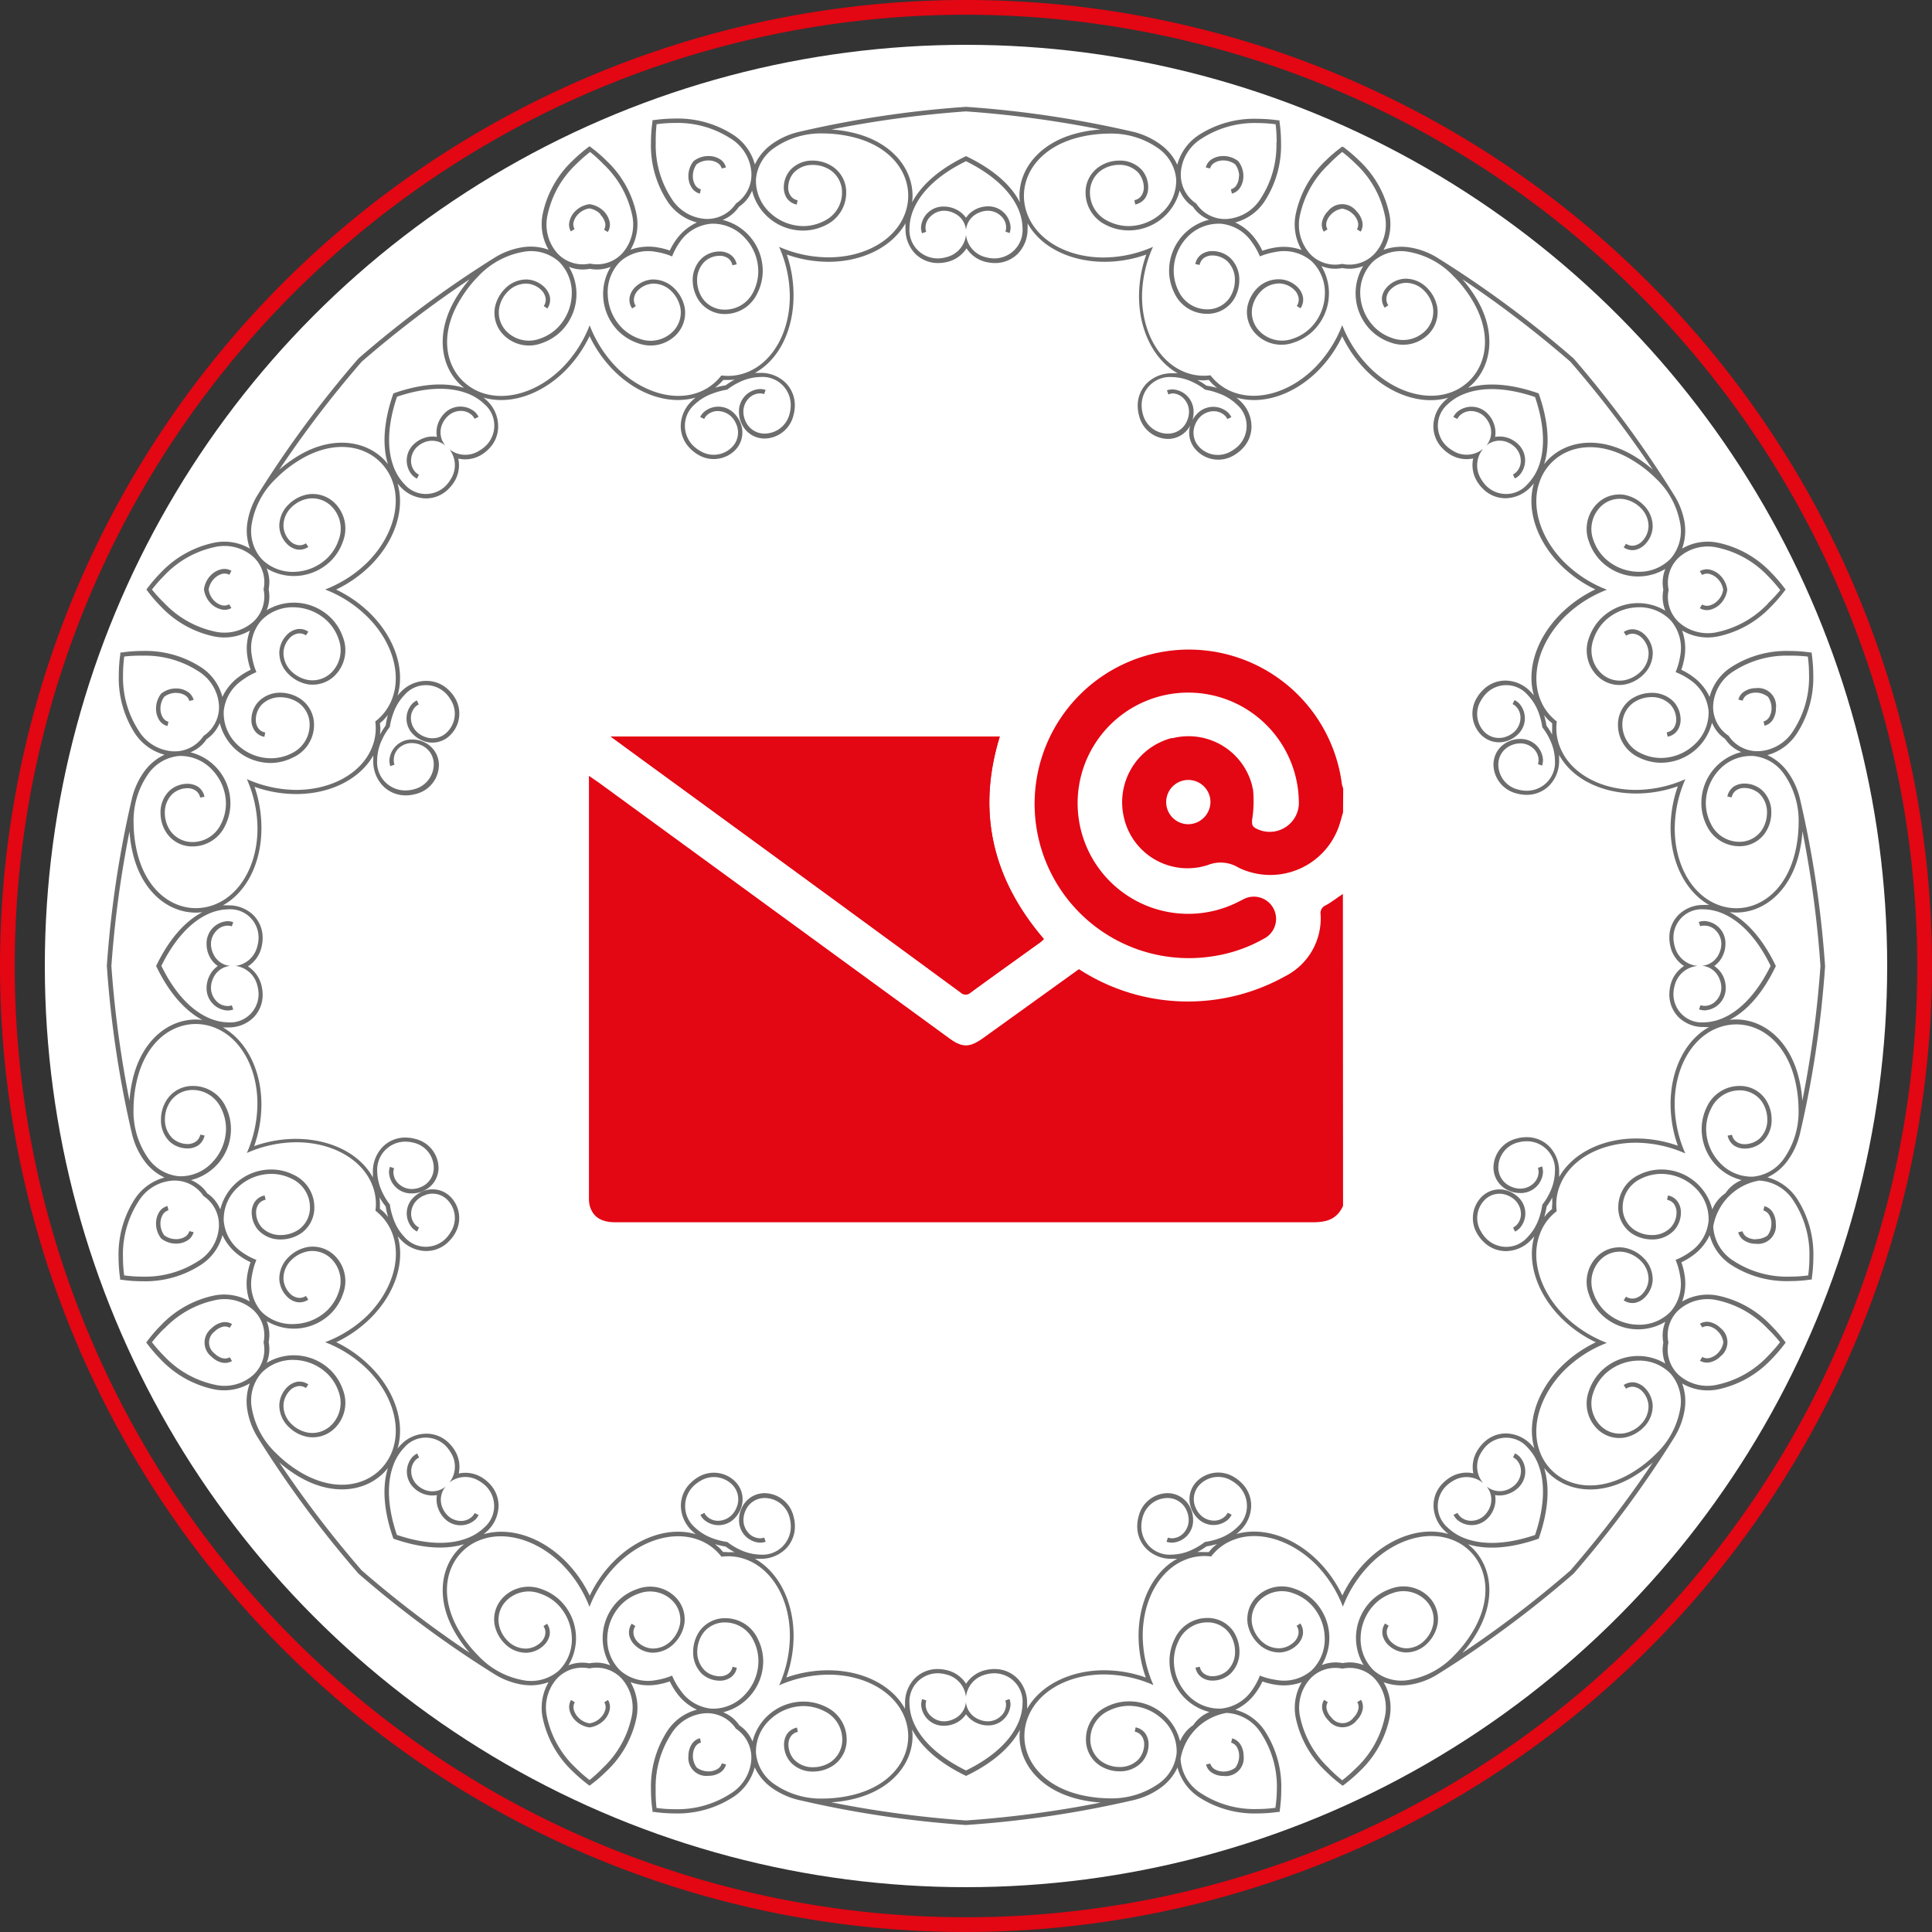 <svg xmlns="http://www.w3.org/2000/svg" viewBox="0 0 250.46 250.46"><rect x="0" y="0" width="250.46" height="250.46" fill="#333333" stroke="none"/><defs><style>.cls-1{fill:#fff;}.cls-2{fill:#6d6d6d;}.cls-3{fill:#e30613;}</style></defs><g id="Layer_2" data-name="Layer 2"><g id="OBJECTS"><circle class="cls-1" cx="125.23" cy="125.23" r="119.42"/><path class="cls-2" d="M87.13,33.24a8.72,8.72,0,0,1,1-1.86A5.49,5.49,0,0,1,92.26,29h.22a5.62,5.62,0,0,1,4.11,1.87,6.33,6.33,0,0,1,1.71,4.29,5.93,5.93,0,0,1-.62,2.64A4.08,4.08,0,0,1,94,40.14a3.47,3.47,0,0,1-2.9-1.43,4.16,4.16,0,0,1-.73-2.34,3.33,3.33,0,0,1,1-2.48,2.93,2.93,0,0,1,1.9-.73,1.9,1.9,0,0,1,1.08.3,1.41,1.41,0,0,1,.59.93l.56-.12A1.94,1.94,0,0,0,94.67,33a2.44,2.44,0,0,0-1.4-.4,3.47,3.47,0,0,0-2.29.88,3.89,3.89,0,0,0-1.18,2.9A4.77,4.77,0,0,0,90.63,39,4.05,4.05,0,0,0,94,40.71,4.63,4.63,0,0,0,98.19,38a6.49,6.49,0,0,0,.69-2.89,6.82,6.82,0,0,0-5.19-6.6,4.72,4.72,0,0,0,1.52-1,4.79,4.79,0,0,0,.58-.7,4.87,4.87,0,0,0,.71-.58,4.8,4.8,0,0,0,1-1.52,6.8,6.8,0,0,0,6.6,5.18,6.51,6.51,0,0,0,2.9-.68,4.66,4.66,0,0,0,2.7-4.19,4,4,0,0,0-1.68-3.37,4.67,4.67,0,0,0-2.67-.83A3.85,3.85,0,0,0,102.49,22a3.44,3.44,0,0,0-.88,2.29,2.53,2.53,0,0,0,.39,1.4,2.07,2.07,0,0,0,1.29.83l.11-.56a1.43,1.43,0,0,1-.92-.6,1.85,1.85,0,0,1-.3-1.07,3,3,0,0,1,.73-1.91,3.33,3.33,0,0,1,2.47-1,4.12,4.12,0,0,1,2.35.73,3.5,3.5,0,0,1,1.43,2.9,4.08,4.08,0,0,1-2.39,3.67,5.91,5.91,0,0,1-2.64.63,6.38,6.38,0,0,1-4.29-1.72A5.62,5.62,0,0,1,98,23.47c0-.08,0-.15,0-.23a5.49,5.49,0,0,1,2.41-4.09,10.57,10.57,0,0,1,6.32-1.85,16.83,16.83,0,0,1,3.53.4c5,1.11,7.48,4.38,7.48,7.67a6.68,6.68,0,0,1-.58,2.71c-1.41,3.21-5.23,5.28-9.74,5.28A16,16,0,0,1,101,32a16,16,0,0,1,1.39,6.41c0,4.5-2.08,8.33-5.29,9.74a6.63,6.63,0,0,1-2.7.58,6.4,6.4,0,0,1-.88-.06,7.21,7.21,0,0,1-.58.66,6.66,6.66,0,0,1-2.32,1.51c-3.27,1.26-7.44,0-10.63-3.15a16,16,0,0,1-3.55-5.52,16,16,0,0,1-3.56,5.52c-3.18,3.18-7.35,4.41-10.62,3.15a6.66,6.66,0,0,1-2.32-1.51c-2.33-2.33-2.88-6.4-.13-10.72A15.9,15.9,0,0,1,62,35.82a10.53,10.53,0,0,1,5.78-3.16,5.46,5.46,0,0,1,4.59,1.18l.17.16a5.68,5.68,0,0,1,1.58,4.22,6.42,6.42,0,0,1-1.82,4.25A5.91,5.91,0,0,1,70,43.9,4.08,4.08,0,0,1,65.71,43a3.5,3.5,0,0,1-1-3.06,4.09,4.09,0,0,1,1.15-2.17,3.31,3.31,0,0,1,2.45-1,2.93,2.93,0,0,1,1.86.83,1.88,1.88,0,0,1,.55,1,1.42,1.42,0,0,1-.23,1.08l.47.31a2,2,0,0,0,.33-1.49,2.56,2.56,0,0,0-.71-1.27,3.46,3.46,0,0,0-2.25-1,3.88,3.88,0,0,0-2.88,1.21,4.73,4.73,0,0,0-1.3,2.48,4.07,4.07,0,0,0,1.2,3.57,4.64,4.64,0,0,0,4.87,1,6.64,6.64,0,0,0,2.53-1.56,6.83,6.83,0,0,0,1-8.34,4.8,4.8,0,0,0,1.8.35,5.5,5.5,0,0,0,.91-.09,5.4,5.4,0,0,0,.91.09,4.84,4.84,0,0,0,1.8-.35,6.83,6.83,0,0,0,1,8.34,6.57,6.57,0,0,0,2.53,1.56,4.64,4.64,0,0,0,4.87-1,4.07,4.07,0,0,0,1.2-3.57,4.73,4.73,0,0,0-1.3-2.48,3.9,3.9,0,0,0-2.89-1.21,3.46,3.46,0,0,0-2.24,1,2.48,2.48,0,0,0-.71,1.27,2,2,0,0,0,.32,1.49l.48-.31a1.42,1.42,0,0,1-.23-1.08,1.88,1.88,0,0,1,.55-1,2.93,2.93,0,0,1,1.86-.83,3.31,3.31,0,0,1,2.45,1,4.16,4.16,0,0,1,1.15,2.17,3.5,3.5,0,0,1-1,3.06,4.09,4.09,0,0,1-4.29.92,5.91,5.91,0,0,1-2.31-1.43,6.42,6.42,0,0,1-1.82-4.25A5.64,5.64,0,0,1,80.31,34l.17-.16a5.46,5.46,0,0,1,4.59-1.18A8.76,8.76,0,0,1,87.13,33.24Zm76.2,0a8.76,8.76,0,0,1,2.06-.58A5.46,5.46,0,0,1,170,33.84l.17.16a5.64,5.64,0,0,1,1.58,4.22,6.37,6.37,0,0,1-1.82,4.25,5.91,5.91,0,0,1-2.31,1.43,4.09,4.09,0,0,1-4.29-.92,3.5,3.5,0,0,1-1-3.06,4.16,4.16,0,0,1,1.15-2.17,3.31,3.31,0,0,1,2.45-1,2.93,2.93,0,0,1,1.86.83,1.88,1.88,0,0,1,.55,1,1.42,1.42,0,0,1-.23,1.08l.48.31a2,2,0,0,0,.32-1.49,2.48,2.48,0,0,0-.71-1.27,3.46,3.46,0,0,0-2.24-1A3.9,3.9,0,0,0,163,37.34a4.73,4.73,0,0,0-1.3,2.48,4.07,4.07,0,0,0,1.2,3.57,4.64,4.64,0,0,0,4.87,1,6.57,6.57,0,0,0,2.53-1.56,6.83,6.83,0,0,0,1-8.34,4.84,4.84,0,0,0,1.8.35,5.4,5.4,0,0,0,.91-.09,5.5,5.5,0,0,0,.91.09,4.8,4.8,0,0,0,1.8-.35,6.83,6.83,0,0,0,1,8.34,6.64,6.64,0,0,0,2.53,1.56,4.64,4.64,0,0,0,4.87-1,4.07,4.07,0,0,0,1.2-3.57,4.73,4.73,0,0,0-1.3-2.48,3.88,3.88,0,0,0-2.88-1.21,3.46,3.46,0,0,0-2.25,1,2.56,2.56,0,0,0-.71,1.27,2,2,0,0,0,.33,1.49l.47-.31a1.42,1.42,0,0,1-.23-1.08,1.88,1.88,0,0,1,.55-1,2.93,2.93,0,0,1,1.86-.83,3.31,3.31,0,0,1,2.45,1,4.09,4.09,0,0,1,1.15,2.17,3.5,3.5,0,0,1-1,3.06,4.08,4.08,0,0,1-4.29.92,5.91,5.91,0,0,1-2.31-1.43,6.42,6.42,0,0,1-1.82-4.25A5.68,5.68,0,0,1,177.91,34l.17-.16a5.46,5.46,0,0,1,4.59-1.18,10.53,10.53,0,0,1,5.78,3.16,15.9,15.9,0,0,1,2.21,2.77c2.75,4.32,2.2,8.39-.13,10.72a6.66,6.66,0,0,1-2.32,1.51c-3.27,1.26-7.44,0-10.62-3.15A16,16,0,0,1,174,42.15a16,16,0,0,1-3.55,5.52c-3.19,3.18-7.36,4.41-10.63,3.15a6.66,6.66,0,0,1-2.32-1.51,7.21,7.21,0,0,1-.58-.66,6.4,6.4,0,0,1-.88.06,6.63,6.63,0,0,1-2.7-.58c-3.21-1.41-5.29-5.24-5.29-9.74A16,16,0,0,1,149.47,32a16,16,0,0,1-6.41,1.38c-4.51,0-8.33-2.07-9.74-5.28a6.68,6.68,0,0,1-.58-2.71c0-3.29,2.49-6.56,7.48-7.67a16.83,16.83,0,0,1,3.53-.4,10.57,10.57,0,0,1,6.32,1.85,5.49,5.49,0,0,1,2.41,4.09c0,.08,0,.15,0,.23a5.62,5.62,0,0,1-1.87,4.1,6.38,6.38,0,0,1-4.29,1.72,5.91,5.91,0,0,1-2.64-.63A4.08,4.08,0,0,1,141.3,25a3.5,3.5,0,0,1,1.43-2.9,4.12,4.12,0,0,1,2.35-.73,3.33,3.33,0,0,1,2.47,1,3,3,0,0,1,.73,1.91,1.85,1.85,0,0,1-.3,1.07,1.43,1.43,0,0,1-.92.6l.11.56a2.07,2.07,0,0,0,1.29-.83,2.53,2.53,0,0,0,.39-1.4A3.44,3.44,0,0,0,148,22a3.85,3.85,0,0,0-2.89-1.18,4.67,4.67,0,0,0-2.67.83A4,4,0,0,0,140.73,25a4.66,4.66,0,0,0,2.7,4.19,6.51,6.51,0,0,0,2.9.68,6.8,6.8,0,0,0,6.6-5.18,4.8,4.8,0,0,0,1,1.52,4.87,4.87,0,0,0,.71.58,4.79,4.79,0,0,0,.58.7,4.72,4.72,0,0,0,1.52,1,6.8,6.8,0,0,0-5.18,6.6,6.47,6.47,0,0,0,.68,2.89,4.63,4.63,0,0,0,4.19,2.7A4.05,4.05,0,0,0,159.83,39a4.77,4.77,0,0,0,.83-2.67,3.89,3.89,0,0,0-1.18-2.9,3.47,3.47,0,0,0-2.29-.88,2.44,2.44,0,0,0-1.4.4,1.94,1.94,0,0,0-.83,1.28l.56.12a1.41,1.41,0,0,1,.59-.93,1.9,1.9,0,0,1,1.08-.3,2.93,2.93,0,0,1,1.9.73,3.33,3.33,0,0,1,1,2.48,4.16,4.16,0,0,1-.73,2.34,3.47,3.47,0,0,1-2.9,1.43,4.08,4.08,0,0,1-3.68-2.38,5.93,5.93,0,0,1-.62-2.64,6.33,6.33,0,0,1,1.71-4.29A5.62,5.62,0,0,1,158,29h.22a5.49,5.49,0,0,1,4.09,2.42A8.72,8.72,0,0,1,163.33,33.24Zm53.89,53.89a8.72,8.72,0,0,1,1.86,1,5.49,5.49,0,0,1,2.42,4.09v.22a5.62,5.62,0,0,1-1.87,4.11,6.33,6.33,0,0,1-4.29,1.71,5.93,5.93,0,0,1-2.64-.62A4.08,4.08,0,0,1,210.32,94a3.47,3.47,0,0,1,1.43-2.9,4.16,4.16,0,0,1,2.34-.73,3.33,3.33,0,0,1,2.48,1,2.93,2.93,0,0,1,.73,1.9,1.9,1.9,0,0,1-.3,1.08,1.41,1.41,0,0,1-.93.59l.12.56a1.94,1.94,0,0,0,1.28-.83,2.44,2.44,0,0,0,.4-1.4A3.47,3.47,0,0,0,217,91a3.89,3.89,0,0,0-2.9-1.18,4.77,4.77,0,0,0-2.67.83A4.05,4.05,0,0,0,209.75,94a4.63,4.63,0,0,0,2.7,4.19,6.49,6.49,0,0,0,2.89.69,6.82,6.82,0,0,0,6.6-5.19,4.72,4.72,0,0,0,1,1.52,4.79,4.79,0,0,0,.7.58,4.87,4.87,0,0,0,.58.71,4.8,4.8,0,0,0,1.52,1,6.8,6.8,0,0,0-5.18,6.6,6.51,6.51,0,0,0,.68,2.9,4.66,4.66,0,0,0,4.19,2.7,4,4,0,0,0,3.37-1.68,4.67,4.67,0,0,0,.83-2.67,3.85,3.85,0,0,0-1.18-2.89,3.44,3.44,0,0,0-2.29-.88,2.53,2.53,0,0,0-1.4.39,2.07,2.07,0,0,0-.83,1.29l.56.11a1.43,1.43,0,0,1,.6-.92,1.85,1.85,0,0,1,1.07-.3,3,3,0,0,1,1.91.73,3.33,3.33,0,0,1,1,2.47,4.12,4.12,0,0,1-.73,2.35,3.5,3.5,0,0,1-2.9,1.43,4.08,4.08,0,0,1-3.67-2.39,5.91,5.91,0,0,1-.63-2.64,6.38,6.38,0,0,1,1.72-4.29A5.62,5.62,0,0,1,227,98h.23a5.49,5.49,0,0,1,4.09,2.41,10.57,10.57,0,0,1,1.85,6.32,16.83,16.83,0,0,1-.4,3.53c-1.11,5-4.38,7.48-7.67,7.48a6.68,6.68,0,0,1-2.71-.58c-3.21-1.41-5.28-5.23-5.28-9.74a16,16,0,0,1,1.38-6.41,16,16,0,0,1-6.41,1.39c-4.5,0-8.33-2.08-9.74-5.29a6.63,6.63,0,0,1-.58-2.7,6.4,6.4,0,0,1,.06-.88,7.21,7.21,0,0,1-.66-.58,6.5,6.5,0,0,1-1.5-2.32c-1.27-3.27,0-7.44,3.14-10.63a16,16,0,0,1,5.52-3.55,16,16,0,0,1-5.52-3.56c-3.18-3.18-4.41-7.35-3.14-10.62a6.5,6.5,0,0,1,1.5-2.32c2.33-2.33,6.4-2.88,10.72-.13A15.9,15.9,0,0,1,214.64,62a10.53,10.53,0,0,1,3.16,5.78,5.46,5.46,0,0,1-1.18,4.59l-.16.17a5.68,5.68,0,0,1-4.22,1.58A6.42,6.42,0,0,1,208,72.31,5.91,5.91,0,0,1,206.56,70a4.08,4.08,0,0,1,.92-4.29,3.5,3.5,0,0,1,3.06-1,4.09,4.09,0,0,1,2.17,1.15,3.31,3.31,0,0,1,1,2.45,2.93,2.93,0,0,1-.83,1.86,1.88,1.88,0,0,1-1,.55,1.42,1.42,0,0,1-1.08-.23l-.31.47a2,2,0,0,0,1.49.33,2.56,2.56,0,0,0,1.27-.71,3.46,3.46,0,0,0,1-2.25,3.88,3.88,0,0,0-1.21-2.88,4.73,4.73,0,0,0-2.48-1.3,4.07,4.07,0,0,0-3.57,1.2,4.64,4.64,0,0,0-1,4.87,6.64,6.64,0,0,0,1.56,2.53,6.83,6.83,0,0,0,8.34,1,4.8,4.8,0,0,0-.35,1.8,5.5,5.5,0,0,0,.09.91,5.4,5.4,0,0,0-.09.91,4.84,4.84,0,0,0,.35,1.8,6.83,6.83,0,0,0-8.34,1A6.57,6.57,0,0,0,206,82.68a4.64,4.64,0,0,0,1,4.87,4.07,4.07,0,0,0,3.57,1.2,4.73,4.73,0,0,0,2.48-1.3,3.9,3.9,0,0,0,1.21-2.89,3.46,3.46,0,0,0-1-2.24,2.48,2.48,0,0,0-1.27-.71,2,2,0,0,0-1.49.32l.31.48a1.42,1.42,0,0,1,1.08-.23,1.88,1.88,0,0,1,1,.55,2.93,2.93,0,0,1,.83,1.86,3.31,3.31,0,0,1-1,2.45,4.16,4.16,0,0,1-2.17,1.15,3.5,3.5,0,0,1-3.06-1,4.09,4.09,0,0,1-.92-4.29A5.91,5.91,0,0,1,208,80.55a6.42,6.42,0,0,1,4.25-1.82,5.64,5.64,0,0,1,4.22,1.58l.16.17a5.46,5.46,0,0,1,1.18,4.59A8.76,8.76,0,0,1,217.22,87.13Zm0,76.2a8.76,8.76,0,0,1,.58,2.06,5.46,5.46,0,0,1-1.18,4.59l-.16.17a5.64,5.64,0,0,1-4.22,1.58,6.37,6.37,0,0,1-4.25-1.82,5.91,5.91,0,0,1-1.43-2.31,4.09,4.09,0,0,1,.92-4.29,3.5,3.5,0,0,1,3.06-1,4.16,4.16,0,0,1,2.17,1.15,3.31,3.31,0,0,1,1,2.45,2.93,2.93,0,0,1-.83,1.86,1.88,1.88,0,0,1-1,.55,1.42,1.42,0,0,1-1.08-.23l-.31.48a2,2,0,0,0,1.49.32,2.48,2.48,0,0,0,1.27-.71,3.46,3.46,0,0,0,1-2.24,3.9,3.9,0,0,0-1.21-2.89,4.73,4.73,0,0,0-2.48-1.3,4.07,4.07,0,0,0-3.57,1.2,4.64,4.64,0,0,0-1,4.87,6.57,6.57,0,0,0,1.56,2.53,6.83,6.83,0,0,0,8.34,1,4.84,4.84,0,0,0-.35,1.8,5.4,5.4,0,0,0,.09.91,5.5,5.5,0,0,0-.09.91,4.8,4.8,0,0,0,.35,1.8,6.83,6.83,0,0,0-8.34,1,6.64,6.64,0,0,0-1.56,2.53,4.64,4.64,0,0,0,1,4.87,4.07,4.07,0,0,0,3.57,1.2,4.73,4.73,0,0,0,2.48-1.3,3.88,3.88,0,0,0,1.21-2.88,3.46,3.46,0,0,0-1-2.25,2.56,2.56,0,0,0-1.27-.71,2,2,0,0,0-1.49.33l.31.47a1.42,1.42,0,0,1,1.08-.23,1.88,1.88,0,0,1,1,.55,2.93,2.93,0,0,1,.83,1.86,3.31,3.31,0,0,1-1,2.45,4.09,4.09,0,0,1-2.17,1.15,3.5,3.5,0,0,1-3.06-1,4.08,4.08,0,0,1-.92-4.29,5.91,5.91,0,0,1,1.43-2.31,6.42,6.42,0,0,1,4.25-1.82,5.68,5.68,0,0,1,4.22,1.58l.16.17a5.46,5.46,0,0,1,1.18,4.59,10.53,10.53,0,0,1-3.16,5.78,15.9,15.9,0,0,1-2.77,2.21c-4.32,2.75-8.39,2.2-10.72-.13a6.5,6.5,0,0,1-1.5-2.32c-1.27-3.27,0-7.44,3.14-10.62a16,16,0,0,1,5.52-3.56,16,16,0,0,1-5.52-3.55c-3.18-3.19-4.41-7.36-3.14-10.63a6.5,6.5,0,0,1,1.5-2.32,7.21,7.21,0,0,1,.66-.58,6.4,6.4,0,0,1-.06-.88,6.63,6.63,0,0,1,.58-2.7c1.41-3.21,5.24-5.29,9.74-5.29a16,16,0,0,1,6.41,1.39,16,16,0,0,1-1.38-6.41c0-4.51,2.07-8.33,5.28-9.74a6.68,6.68,0,0,1,2.71-.58c3.29,0,6.56,2.49,7.67,7.48a16.83,16.83,0,0,1,.4,3.53,10.57,10.57,0,0,1-1.85,6.32,5.49,5.49,0,0,1-4.09,2.41H227a5.62,5.62,0,0,1-4.1-1.87,6.38,6.38,0,0,1-1.72-4.29,5.91,5.91,0,0,1,.63-2.64,4.08,4.08,0,0,1,3.67-2.39,3.5,3.5,0,0,1,2.9,1.43,4.12,4.12,0,0,1,.73,2.35,3.33,3.33,0,0,1-1,2.47,3,3,0,0,1-1.91.73,1.85,1.85,0,0,1-1.07-.3,1.43,1.43,0,0,1-.6-.92l-.56.11a2.07,2.07,0,0,0,.83,1.29,2.53,2.53,0,0,0,1.4.39,3.44,3.44,0,0,0,2.29-.88,3.85,3.85,0,0,0,1.18-2.89,4.67,4.67,0,0,0-.83-2.67,4,4,0,0,0-3.37-1.68,4.66,4.66,0,0,0-4.19,2.7,6.51,6.51,0,0,0-.68,2.9,6.8,6.8,0,0,0,5.18,6.6,4.8,4.8,0,0,0-1.52,1,4.87,4.87,0,0,0-.58.71,4.79,4.79,0,0,0-.7.58,4.72,4.72,0,0,0-1,1.52,6.8,6.8,0,0,0-6.6-5.18,6.47,6.47,0,0,0-2.89.68,4.63,4.63,0,0,0-2.7,4.19,4.05,4.05,0,0,0,1.67,3.37,4.77,4.77,0,0,0,2.67.83,3.89,3.89,0,0,0,2.9-1.18,3.47,3.47,0,0,0,.88-2.29,2.44,2.44,0,0,0-.4-1.4,1.94,1.94,0,0,0-1.28-.83l-.12.56a1.41,1.41,0,0,1,.93.59,1.9,1.9,0,0,1,.3,1.08,2.93,2.93,0,0,1-.73,1.9,3.33,3.33,0,0,1-2.48,1,4.16,4.16,0,0,1-2.34-.73,3.47,3.47,0,0,1-1.43-2.9,4.08,4.08,0,0,1,2.38-3.68,5.93,5.93,0,0,1,2.64-.62,6.33,6.33,0,0,1,4.29,1.71A5.62,5.62,0,0,1,221.5,158v.22a5.49,5.49,0,0,1-2.42,4.09A8.72,8.72,0,0,1,217.22,163.33Zm-53.89,53.89a8.72,8.72,0,0,1-1,1.86,5.49,5.49,0,0,1-4.09,2.42H158a5.62,5.62,0,0,1-4.11-1.87,6.33,6.33,0,0,1-1.71-4.29,5.93,5.93,0,0,1,.62-2.64,4.08,4.08,0,0,1,3.68-2.38,3.47,3.47,0,0,1,2.9,1.43,4.16,4.16,0,0,1,.73,2.34,3.33,3.33,0,0,1-1,2.48,2.93,2.93,0,0,1-1.9.73,1.9,1.9,0,0,1-1.08-.3,1.41,1.41,0,0,1-.59-.93l-.56.12a1.94,1.94,0,0,0,.83,1.28,2.44,2.44,0,0,0,1.4.4,3.47,3.47,0,0,0,2.29-.88,3.89,3.89,0,0,0,1.18-2.9,4.77,4.77,0,0,0-.83-2.67,4.05,4.05,0,0,0-3.37-1.67,4.63,4.63,0,0,0-4.19,2.7,6.47,6.47,0,0,0-.68,2.89,6.8,6.8,0,0,0,5.18,6.6,4.72,4.72,0,0,0-1.52,1,4.79,4.79,0,0,0-.58.7,4.87,4.87,0,0,0-.71.58,4.8,4.8,0,0,0-1,1.52,6.8,6.8,0,0,0-6.6-5.18,6.51,6.51,0,0,0-2.9.68,4.66,4.66,0,0,0-2.7,4.19,4,4,0,0,0,1.68,3.37,4.67,4.67,0,0,0,2.67.83,3.85,3.85,0,0,0,2.89-1.18,3.44,3.44,0,0,0,.88-2.29,2.53,2.53,0,0,0-.39-1.4,2.07,2.07,0,0,0-1.29-.83l-.11.56a1.43,1.43,0,0,1,.92.6,1.85,1.85,0,0,1,.3,1.07,3,3,0,0,1-.73,1.91,3.33,3.33,0,0,1-2.47,1,4.12,4.12,0,0,1-2.35-.73,3.5,3.5,0,0,1-1.43-2.9,4.08,4.08,0,0,1,2.39-3.67,5.91,5.91,0,0,1,2.64-.63,6.38,6.38,0,0,1,4.29,1.72,5.62,5.62,0,0,1,1.87,4.1c0,.08,0,.15,0,.23a5.49,5.49,0,0,1-2.41,4.09,10.57,10.57,0,0,1-6.32,1.85,16.83,16.83,0,0,1-3.53-.4c-5-1.11-7.48-4.38-7.48-7.67a6.68,6.68,0,0,1,.58-2.71c1.41-3.21,5.23-5.28,9.74-5.28a16,16,0,0,1,6.41,1.38,16,16,0,0,1-1.39-6.41c0-4.5,2.08-8.33,5.29-9.74a6.63,6.63,0,0,1,2.7-.58,6.4,6.4,0,0,1,.88.06,7.21,7.21,0,0,1,.58-.66,6.5,6.5,0,0,1,2.32-1.5c3.27-1.27,7.44,0,10.63,3.14a16,16,0,0,1,3.55,5.52,16,16,0,0,1,3.56-5.52c3.18-3.18,7.35-4.41,10.62-3.14a6.5,6.5,0,0,1,2.32,1.5c2.33,2.33,2.88,6.4.13,10.72a15.9,15.9,0,0,1-2.21,2.77,10.53,10.53,0,0,1-5.78,3.16,5.46,5.46,0,0,1-4.59-1.18l-.17-.16a5.68,5.68,0,0,1-1.58-4.22,6.42,6.42,0,0,1,1.82-4.25,5.91,5.91,0,0,1,2.31-1.43,4.08,4.08,0,0,1,4.29.92,3.5,3.5,0,0,1,1,3.06,4.09,4.09,0,0,1-1.15,2.17,3.31,3.31,0,0,1-2.45,1,2.93,2.93,0,0,1-1.86-.83,1.88,1.88,0,0,1-.55-1,1.42,1.42,0,0,1,.23-1.08l-.47-.31a2,2,0,0,0-.33,1.49,2.56,2.56,0,0,0,.71,1.27,3.46,3.46,0,0,0,2.25,1,3.88,3.88,0,0,0,2.88-1.21,4.73,4.73,0,0,0,1.3-2.48,4.07,4.07,0,0,0-1.2-3.57,4.64,4.64,0,0,0-4.87-1,6.64,6.64,0,0,0-2.53,1.56,6.83,6.83,0,0,0-1,8.34,4.8,4.8,0,0,0-1.8-.35,5.5,5.5,0,0,0-.91.09,5.4,5.4,0,0,0-.91-.09,4.84,4.84,0,0,0-1.8.35,6.83,6.83,0,0,0-1-8.34,6.57,6.57,0,0,0-2.53-1.56,4.64,4.64,0,0,0-4.87,1,4.07,4.07,0,0,0-1.2,3.57,4.73,4.73,0,0,0,1.3,2.48,3.9,3.9,0,0,0,2.89,1.21,3.46,3.46,0,0,0,2.24-1,2.48,2.48,0,0,0,.71-1.27,2,2,0,0,0-.32-1.49l-.48.31a1.42,1.42,0,0,1,.23,1.08,1.88,1.88,0,0,1-.55,1,2.93,2.93,0,0,1-1.86.83,3.31,3.31,0,0,1-2.45-1,4.16,4.16,0,0,1-1.15-2.17,3.5,3.5,0,0,1,1-3.06,4.09,4.09,0,0,1,4.29-.92,5.91,5.91,0,0,1,2.31,1.43,6.37,6.37,0,0,1,1.82,4.25,5.64,5.64,0,0,1-1.58,4.22l-.17.16a5.46,5.46,0,0,1-4.59,1.18A8.76,8.76,0,0,1,163.33,217.22Zm-76.2,0a8.76,8.76,0,0,1-2.06.58,5.46,5.46,0,0,1-4.59-1.18l-.17-.16a5.64,5.64,0,0,1-1.58-4.22A6.42,6.42,0,0,1,80.55,208a5.91,5.91,0,0,1,2.31-1.43,4.09,4.09,0,0,1,4.29.92,3.5,3.5,0,0,1,1,3.06A4.16,4.16,0,0,1,87,212.71a3.31,3.31,0,0,1-2.45,1,2.93,2.93,0,0,1-1.86-.83,1.88,1.88,0,0,1-.55-1,1.42,1.42,0,0,1,.23-1.08l-.48-.31a2,2,0,0,0-.32,1.49,2.48,2.48,0,0,0,.71,1.27,3.46,3.46,0,0,0,2.24,1,3.9,3.9,0,0,0,2.89-1.21,4.73,4.73,0,0,0,1.3-2.48,4.07,4.07,0,0,0-1.2-3.57,4.64,4.64,0,0,0-4.87-1,6.57,6.57,0,0,0-2.53,1.56,6.83,6.83,0,0,0-1,8.34,4.84,4.84,0,0,0-1.8-.35,5.4,5.4,0,0,0-.91.09,5.5,5.5,0,0,0-.91-.09,4.8,4.8,0,0,0-1.8.35,6.83,6.83,0,0,0-1-8.34A6.64,6.64,0,0,0,70.18,206a4.64,4.64,0,0,0-4.87,1,4.07,4.07,0,0,0-1.2,3.57,4.73,4.73,0,0,0,1.3,2.48,3.88,3.88,0,0,0,2.88,1.21,3.46,3.46,0,0,0,2.25-1,2.56,2.56,0,0,0,.71-1.27,2,2,0,0,0-.33-1.49l-.47.31a1.42,1.42,0,0,1,.23,1.08,1.88,1.88,0,0,1-.55,1,2.93,2.93,0,0,1-1.86.83,3.31,3.31,0,0,1-2.45-1,4.09,4.09,0,0,1-1.15-2.17,3.5,3.5,0,0,1,1-3.06,4.08,4.08,0,0,1,4.29-.92A5.91,5.91,0,0,1,72.31,208a6.42,6.42,0,0,1,1.82,4.25,5.68,5.68,0,0,1-1.58,4.22l-.17.16a5.46,5.46,0,0,1-4.59,1.18A10.53,10.53,0,0,1,62,214.64a15.9,15.9,0,0,1-2.21-2.77c-2.75-4.32-2.2-8.39.13-10.72a6.5,6.5,0,0,1,2.32-1.5c3.27-1.27,7.44,0,10.62,3.14a16,16,0,0,1,3.56,5.52A16,16,0,0,1,80,202.79c3.19-3.18,7.36-4.41,10.63-3.14a6.5,6.5,0,0,1,2.32,1.5,7.21,7.21,0,0,1,.58.66,6.4,6.4,0,0,1,.88-.06,6.63,6.63,0,0,1,2.7.58c3.21,1.41,5.29,5.24,5.29,9.74a16,16,0,0,1-1.39,6.41,16,16,0,0,1,6.41-1.38c4.51,0,8.33,2.07,9.74,5.28a6.68,6.68,0,0,1,.58,2.71c0,3.29-2.49,6.56-7.48,7.67a16.83,16.83,0,0,1-3.53.4,10.57,10.57,0,0,1-6.32-1.85A5.49,5.49,0,0,1,98,227.22c0-.08,0-.15,0-.23a5.62,5.62,0,0,1,1.87-4.1,6.38,6.38,0,0,1,4.29-1.72,5.91,5.91,0,0,1,2.64.63,4.08,4.08,0,0,1,2.39,3.67,3.5,3.5,0,0,1-1.43,2.9,4.12,4.12,0,0,1-2.35.73,3.33,3.33,0,0,1-2.47-1,3,3,0,0,1-.73-1.91,1.85,1.85,0,0,1,.3-1.07,1.43,1.43,0,0,1,.92-.6l-.11-.56a2.07,2.07,0,0,0-1.29.83,2.53,2.53,0,0,0-.39,1.4,3.44,3.44,0,0,0,.88,2.29,3.85,3.85,0,0,0,2.89,1.18,4.67,4.67,0,0,0,2.67-.83,4,4,0,0,0,1.68-3.37,4.66,4.66,0,0,0-2.7-4.19,6.51,6.51,0,0,0-2.9-.68,6.8,6.8,0,0,0-6.6,5.18,4.8,4.8,0,0,0-1-1.52,4.87,4.87,0,0,0-.71-.58,4.79,4.79,0,0,0-.58-.7,4.72,4.72,0,0,0-1.52-1,6.82,6.82,0,0,0,5.19-6.6,6.49,6.49,0,0,0-.69-2.89,4.63,4.63,0,0,0-4.19-2.7,4.05,4.05,0,0,0-3.37,1.67,4.77,4.77,0,0,0-.83,2.67A3.89,3.89,0,0,0,91,217a3.47,3.47,0,0,0,2.29.88,2.44,2.44,0,0,0,1.4-.4,1.94,1.94,0,0,0,.83-1.28l-.56-.12a1.41,1.41,0,0,1-.59.93,1.9,1.9,0,0,1-1.08.3,2.93,2.93,0,0,1-1.9-.73,3.33,3.33,0,0,1-1-2.48,4.16,4.16,0,0,1,.73-2.34,3.47,3.47,0,0,1,2.9-1.43,4.08,4.08,0,0,1,3.68,2.38,5.93,5.93,0,0,1,.62,2.64,6.33,6.33,0,0,1-1.71,4.29,5.62,5.62,0,0,1-4.11,1.87h-.22a5.49,5.49,0,0,1-4.09-2.42A8.72,8.72,0,0,1,87.13,217.22ZM33.24,163.33a8.72,8.72,0,0,1-1.86-1A5.49,5.49,0,0,1,29,158.2V158a5.62,5.62,0,0,1,1.87-4.11,6.33,6.33,0,0,1,4.29-1.71,5.93,5.93,0,0,1,2.64.62,4.08,4.08,0,0,1,2.38,3.68,3.47,3.47,0,0,1-1.43,2.9,4.16,4.16,0,0,1-2.34.73,3.33,3.33,0,0,1-2.48-1,2.93,2.93,0,0,1-.73-1.9,1.9,1.9,0,0,1,.3-1.08,1.41,1.41,0,0,1,.93-.59l-.12-.56a1.94,1.94,0,0,0-1.28.83,2.44,2.44,0,0,0-.4,1.4,3.47,3.47,0,0,0,.88,2.29,3.89,3.89,0,0,0,2.9,1.18,4.77,4.77,0,0,0,2.67-.83,4.05,4.05,0,0,0,1.67-3.37,4.63,4.63,0,0,0-2.7-4.19,6.47,6.47,0,0,0-2.89-.68,6.8,6.8,0,0,0-6.6,5.18,4.72,4.72,0,0,0-1-1.52,4.79,4.79,0,0,0-.7-.58,4.87,4.87,0,0,0-.58-.71,4.8,4.8,0,0,0-1.52-1,6.8,6.8,0,0,0,5.18-6.6,6.51,6.51,0,0,0-.68-2.9,4.66,4.66,0,0,0-4.19-2.7,4,4,0,0,0-3.37,1.68,4.67,4.67,0,0,0-.83,2.67A3.85,3.85,0,0,0,22,148a3.44,3.44,0,0,0,2.29.88,2.53,2.53,0,0,0,1.4-.39,2.07,2.07,0,0,0,.83-1.29l-.56-.11a1.43,1.43,0,0,1-.6.92,1.85,1.85,0,0,1-1.07.3,3,3,0,0,1-1.91-.73,3.33,3.33,0,0,1-1-2.47,4.12,4.12,0,0,1,.73-2.35A3.5,3.5,0,0,1,25,141.3a4.08,4.08,0,0,1,3.67,2.39,5.91,5.91,0,0,1,.63,2.64,6.38,6.38,0,0,1-1.72,4.29,5.62,5.62,0,0,1-4.1,1.87h-.23a5.49,5.49,0,0,1-4.09-2.41,10.57,10.57,0,0,1-1.85-6.32,16.83,16.83,0,0,1,.4-3.53c1.11-5,4.38-7.48,7.67-7.48a6.68,6.68,0,0,1,2.71.58c3.21,1.41,5.28,5.23,5.28,9.74A16,16,0,0,1,32,149.47a16,16,0,0,1,6.41-1.39c4.5,0,8.33,2.08,9.74,5.29a6.63,6.63,0,0,1,.58,2.7,6.4,6.4,0,0,1-.06.88,7.21,7.21,0,0,1,.66.58,6.66,6.66,0,0,1,1.51,2.32c1.26,3.27,0,7.44-3.15,10.63A16,16,0,0,1,42.15,174a16,16,0,0,1,5.52,3.56c3.18,3.18,4.41,7.35,3.15,10.62a6.66,6.66,0,0,1-1.51,2.32c-2.33,2.33-6.4,2.88-10.72.13a15.9,15.9,0,0,1-2.77-2.21,10.53,10.53,0,0,1-3.16-5.78,5.46,5.46,0,0,1,1.18-4.59l.16-.17a5.68,5.68,0,0,1,4.22-1.58,6.42,6.42,0,0,1,4.25,1.82,5.91,5.91,0,0,1,1.43,2.31,4.08,4.08,0,0,1-.92,4.29,3.5,3.5,0,0,1-3.06,1,4.09,4.09,0,0,1-2.17-1.15,3.31,3.31,0,0,1-1-2.45,2.93,2.93,0,0,1,.83-1.86,1.88,1.88,0,0,1,1-.55,1.42,1.42,0,0,1,1.08.23l.31-.47a2,2,0,0,0-1.49-.33,2.56,2.56,0,0,0-1.27.71,3.46,3.46,0,0,0-1,2.25,3.88,3.88,0,0,0,1.21,2.88,4.73,4.73,0,0,0,2.48,1.3,4.07,4.07,0,0,0,3.57-1.2,4.64,4.64,0,0,0,1-4.87,6.64,6.64,0,0,0-1.56-2.53,6.83,6.83,0,0,0-8.34-1,4.8,4.8,0,0,0,.35-1.8,5.5,5.5,0,0,0-.09-.91,5.4,5.4,0,0,0,.09-.91,4.84,4.84,0,0,0-.35-1.8,6.83,6.83,0,0,0,8.34-1,6.57,6.57,0,0,0,1.56-2.53,4.64,4.64,0,0,0-1-4.87,4.07,4.07,0,0,0-3.57-1.2,4.73,4.73,0,0,0-2.48,1.3,3.9,3.9,0,0,0-1.21,2.89,3.46,3.46,0,0,0,1,2.24,2.48,2.48,0,0,0,1.27.71,2,2,0,0,0,1.49-.32l-.31-.48a1.42,1.42,0,0,1-1.08.23,1.88,1.88,0,0,1-1-.55,2.93,2.93,0,0,1-.83-1.86,3.31,3.31,0,0,1,1-2.45,4.16,4.16,0,0,1,2.17-1.15,3.5,3.5,0,0,1,3.06,1,4.09,4.09,0,0,1,.92,4.29,5.91,5.91,0,0,1-1.43,2.31,6.37,6.37,0,0,1-4.25,1.82A5.64,5.64,0,0,1,34,170.15l-.16-.17a5.46,5.46,0,0,1-1.18-4.59A8.76,8.76,0,0,1,33.24,163.33Zm0-76.2a8.76,8.76,0,0,1-.58-2.06,5.46,5.46,0,0,1,1.18-4.59l.16-.17a5.64,5.64,0,0,1,4.22-1.58,6.42,6.42,0,0,1,4.25,1.82,5.91,5.91,0,0,1,1.43,2.31A4.09,4.09,0,0,1,43,87.15a3.5,3.5,0,0,1-3.06,1A4.16,4.16,0,0,1,37.75,87a3.31,3.31,0,0,1-1-2.45,2.93,2.93,0,0,1,.83-1.86,1.88,1.88,0,0,1,1-.55,1.42,1.42,0,0,1,1.08.23l.31-.48a2,2,0,0,0-1.49-.32,2.48,2.48,0,0,0-1.27.71,3.46,3.46,0,0,0-1,2.24,3.9,3.9,0,0,0,1.21,2.89,4.73,4.73,0,0,0,2.48,1.3,4.07,4.07,0,0,0,3.57-1.2,4.64,4.64,0,0,0,1-4.87,6.57,6.57,0,0,0-1.56-2.53,6.83,6.83,0,0,0-8.34-1,4.84,4.84,0,0,0,.35-1.8,5.4,5.4,0,0,0-.09-.91,5.5,5.5,0,0,0,.09-.91,4.8,4.8,0,0,0-.35-1.8,6.83,6.83,0,0,0,8.34-1,6.64,6.64,0,0,0,1.56-2.53,4.64,4.64,0,0,0-1-4.87,4.07,4.07,0,0,0-3.57-1.2,4.73,4.73,0,0,0-2.48,1.3,3.88,3.88,0,0,0-1.21,2.88,3.46,3.46,0,0,0,1,2.25,2.56,2.56,0,0,0,1.27.71,2,2,0,0,0,1.49-.33l-.31-.47a1.42,1.42,0,0,1-1.08.23,1.88,1.88,0,0,1-1-.55,2.93,2.93,0,0,1-.83-1.86,3.31,3.31,0,0,1,1-2.45,4.09,4.09,0,0,1,2.17-1.15,3.5,3.5,0,0,1,3.06,1A4.08,4.08,0,0,1,43.9,70a5.91,5.91,0,0,1-1.43,2.31,6.42,6.42,0,0,1-4.25,1.82A5.68,5.68,0,0,1,34,72.55l-.16-.17a5.46,5.46,0,0,1-1.18-4.59A10.53,10.53,0,0,1,35.82,62a15.9,15.9,0,0,1,2.77-2.21c4.32-2.75,8.39-2.2,10.72.13a6.66,6.66,0,0,1,1.51,2.32c1.26,3.27,0,7.44-3.15,10.62a16,16,0,0,1-5.52,3.56A16,16,0,0,1,47.67,80c3.18,3.19,4.41,7.36,3.15,10.63a6.66,6.66,0,0,1-1.51,2.32,7.21,7.21,0,0,1-.66.58,6.4,6.4,0,0,1,.06.88,6.63,6.63,0,0,1-.58,2.7c-1.41,3.21-5.24,5.29-9.74,5.29A16,16,0,0,1,32,101a16,16,0,0,1,1.38,6.41c0,4.51-2.07,8.33-5.28,9.74a6.68,6.68,0,0,1-2.71.58c-3.29,0-6.56-2.49-7.67-7.48a16.83,16.83,0,0,1-.4-3.53,10.57,10.57,0,0,1,1.85-6.32A5.49,5.49,0,0,1,23.24,98h.23a5.62,5.62,0,0,1,4.1,1.87,6.38,6.38,0,0,1,1.72,4.29,5.91,5.91,0,0,1-.63,2.64A4.08,4.08,0,0,1,25,109.16a3.5,3.5,0,0,1-2.9-1.43,4.12,4.12,0,0,1-.73-2.35,3.33,3.33,0,0,1,1-2.47,3,3,0,0,1,1.91-.73,1.85,1.85,0,0,1,1.07.3,1.43,1.43,0,0,1,.6.92l.56-.11a2.07,2.07,0,0,0-.83-1.29,2.53,2.53,0,0,0-1.4-.39,3.44,3.44,0,0,0-2.29.88,3.85,3.85,0,0,0-1.18,2.89,4.67,4.67,0,0,0,.83,2.67A4,4,0,0,0,25,109.73a4.66,4.66,0,0,0,4.19-2.7,6.51,6.51,0,0,0,.68-2.9,6.8,6.8,0,0,0-5.18-6.6,4.8,4.8,0,0,0,1.52-1,4.87,4.87,0,0,0,.58-.71,4.79,4.79,0,0,0,.7-.58,4.72,4.72,0,0,0,1-1.52,6.82,6.82,0,0,0,6.6,5.19A6.49,6.49,0,0,0,38,98.19,4.63,4.63,0,0,0,40.71,94,4.05,4.05,0,0,0,39,90.63a4.77,4.77,0,0,0-2.67-.83A3.89,3.89,0,0,0,33.47,91a3.47,3.47,0,0,0-.88,2.29,2.44,2.44,0,0,0,.4,1.4,1.94,1.94,0,0,0,1.28.83l.12-.56a1.41,1.41,0,0,1-.93-.59,1.9,1.9,0,0,1-.3-1.08,2.93,2.93,0,0,1,.73-1.9,3.33,3.33,0,0,1,2.48-1,4.16,4.16,0,0,1,2.34.73A3.47,3.47,0,0,1,40.14,94a4.08,4.08,0,0,1-2.38,3.68,5.93,5.93,0,0,1-2.64.62,6.33,6.33,0,0,1-4.29-1.71A5.62,5.62,0,0,1,29,92.48v-.22a5.49,5.49,0,0,1,2.42-4.09A8.72,8.72,0,0,1,33.24,87.13Zm92-66.89c-3.24,1.55-5.72,3.58-7,6a6,6,0,0,0,.06-.85c0-3.6-2.75-7.09-7.94-8.23a16.48,16.48,0,0,0-2.59-.37,139.65,139.65,0,0,1,17.46-2.35,139.65,139.65,0,0,1,17.46,2.35,16.48,16.48,0,0,0-2.59.37c-5.19,1.14-7.94,4.63-7.94,8.23a6,6,0,0,0,.06.85C131,23.82,128.47,21.79,125.23,20.24ZM199.47,51c-3.39-1.19-6.58-1.51-9.17-.71.22-.18.44-.36.64-.56,2.54-2.55,3.07-7,.21-11.43a16.88,16.88,0,0,0-1.57-2.1,141,141,0,0,1,14,10.69,141,141,0,0,1,10.69,14,16.88,16.88,0,0,0-2.1-1.57c-4.47-2.86-8.88-2.33-11.43.21-.2.2-.38.42-.56.64C201,57.57,200.66,54.38,199.47,51Zm30.75,74.24c-1.55-3.24-3.58-5.72-6-7a6,6,0,0,0,.85.06c3.6,0,7.09-2.75,8.23-7.94a16.48,16.48,0,0,0,.37-2.59A139.65,139.65,0,0,1,236,125.23a139.65,139.65,0,0,1-2.35,17.46,16.48,16.48,0,0,0-.37-2.59c-1.14-5.19-4.63-7.94-8.23-7.94a6,6,0,0,0-.85.06C226.64,131,228.67,128.47,230.22,125.23Zm-30.75,74.24c1.19-3.39,1.51-6.58.71-9.17.18.22.36.44.56.64,2.55,2.54,7,3.07,11.43.21a16.88,16.88,0,0,0,2.1-1.57,141,141,0,0,1-10.69,14,141,141,0,0,1-14,10.69,16.88,16.88,0,0,0,1.57-2.1c2.86-4.47,2.33-8.88-.21-11.43-.2-.2-.42-.38-.64-.56C192.89,201,196.08,200.66,199.47,199.47Zm-74.24,30.75c3.24-1.55,5.72-3.58,7-6a6,6,0,0,0-.06.85c0,3.6,2.75,7.09,7.94,8.23a16.48,16.48,0,0,0,2.59.37A139.65,139.65,0,0,1,125.23,236a139.65,139.65,0,0,1-17.46-2.35,16.48,16.48,0,0,0,2.59-.37c5.19-1.14,7.94-4.63,7.94-8.23a6,6,0,0,0-.06-.85C119.51,226.64,122,228.67,125.23,230.22ZM51,199.47c3.39,1.19,6.58,1.51,9.17.71-.22.18-.44.36-.64.56-2.54,2.55-3.07,7-.21,11.43a16.88,16.88,0,0,0,1.57,2.1,141,141,0,0,1-14-10.69,141,141,0,0,1-10.69-14,16.88,16.88,0,0,0,2.1,1.57c4.47,2.86,8.88,2.33,11.43-.21.2-.2.38-.42.56-.64C49.48,192.89,49.8,196.08,51,199.47ZM20.24,125.23c1.55,3.24,3.58,5.72,6,7a6,6,0,0,0-.85-.06c-3.6,0-7.09,2.75-8.23,7.94a16.48,16.48,0,0,0-.37,2.59,139.65,139.65,0,0,1-2.35-17.46,139.65,139.65,0,0,1,2.35-17.46,16.48,16.48,0,0,0,.37,2.59c1.14,5.19,4.63,7.94,8.23,7.94a6,6,0,0,0,.85-.06C23.82,119.51,21.79,122,20.24,125.23ZM51,51c-1.19,3.39-1.51,6.58-.71,9.17-.18-.22-.36-.44-.56-.64-2.55-2.54-7-3.07-11.43-.21a16.88,16.88,0,0,0-2.1,1.57,141,141,0,0,1,10.69-14,141,141,0,0,1,14-10.69,16.88,16.88,0,0,0-1.57,2.1c-2.86,4.47-2.33,8.88.21,11.43.2.2.42.38.64.56C57.57,49.48,54.38,49.8,51,51Zm42.77-1.74q.31,0,.63,0a8.08,8.08,0,0,0,.85-.05,8.61,8.61,0,0,0-1.18.74,10.11,10.11,0,0,0-1.37.31c.23-.18.44-.36.65-.56Zm62.94,0,.42.47c.21.2.42.38.65.56A10.11,10.11,0,0,0,156.4,50a8.61,8.61,0,0,0-1.18-.74,8.08,8.08,0,0,0,.85.05Q156.39,49.28,156.7,49.25Zm44.51,44.51q0,.31,0,.63a8.08,8.08,0,0,0,0,.85,8.61,8.61,0,0,0-.74-1.18,10.11,10.11,0,0,0-.31-1.37c.18.23.36.44.56.65Zm0,62.94-.47.42c-.2.21-.38.42-.56.65a10.11,10.11,0,0,0,.31-1.37,8.61,8.61,0,0,0,.74-1.18,8.08,8.08,0,0,0,0,.85Q201.18,156.39,201.21,156.7ZM156.7,201.21q-.31,0-.63,0a8.08,8.08,0,0,0-.85,0,8.61,8.61,0,0,0,1.18-.74,10.11,10.11,0,0,0,1.37-.31c-.23.18-.44.36-.65.56Zm-62.94,0-.42-.47c-.21-.2-.42-.38-.65-.56a10.11,10.11,0,0,0,1.37.31,8.61,8.61,0,0,0,1.18.74,8.08,8.08,0,0,0-.85,0Q94.08,201.18,93.76,201.21ZM49.25,156.7q0-.31,0-.63a8.08,8.08,0,0,0-.05-.85A8.61,8.61,0,0,0,50,156.4a10.11,10.11,0,0,0,.31,1.37c-.18-.23-.36-.44-.56-.65Zm0-62.94.47-.42c.2-.21.38-.42.56-.65A10.11,10.11,0,0,0,50,94.06a8.61,8.61,0,0,0-.74,1.18,8.08,8.08,0,0,0,.05-.85Q49.28,94.08,49.25,93.76ZM85.12,16.1a18,18,0,0,1,2.39-.16,12.63,12.63,0,0,1,7.18,2,5.62,5.62,0,0,1,2.72,4.47v.06a4.48,4.48,0,0,1-2,3.91,4.47,4.47,0,0,1-3.92,2h0a5.61,5.61,0,0,1-4.48-2.71,12.64,12.64,0,0,1-2-7.19A18.21,18.21,0,0,1,85.12,16.1ZM19.7,76.43a18.81,18.81,0,0,1,1.58-1.8,12.65,12.65,0,0,1,6.47-3.69,5.64,5.64,0,0,1,5.09,1.25l0,0a4.48,4.48,0,0,1,1.33,4.21,4.46,4.46,0,0,1-1.33,4.2l0,0a5.64,5.64,0,0,1-5.09,1.25,12.72,12.72,0,0,1-6.47-3.69A18.81,18.81,0,0,1,19.7,76.43Zm-3.6,88.91a18,18,0,0,1-.16-2.39,12.63,12.63,0,0,1,2-7.18,5.62,5.62,0,0,1,4.47-2.72h.06a4.48,4.48,0,0,1,3.91,2,4.47,4.47,0,0,1,2,3.92v.05a5.61,5.61,0,0,1-2.71,4.48,12.64,12.64,0,0,1-7.19,2A18.21,18.21,0,0,1,16.1,165.34Zm60.33,65.42a18.81,18.81,0,0,1-1.8-1.58,12.65,12.65,0,0,1-3.69-6.47,5.64,5.64,0,0,1,1.25-5.09l0,0a4.48,4.48,0,0,1,4.21-1.33,4.46,4.46,0,0,1,4.2,1.33l0,0a5.64,5.64,0,0,1,1.25,5.09,12.72,12.72,0,0,1-3.69,6.47A18.81,18.81,0,0,1,76.43,230.76Zm88.91,3.6a18,18,0,0,1-2.39.16,12.63,12.63,0,0,1-7.18-2,5.62,5.62,0,0,1-2.72-4.47V228a7.3,7.3,0,0,1,5.95-5.94h.05a5.61,5.61,0,0,1,4.48,2.71,12.64,12.64,0,0,1,2,7.19A18.21,18.21,0,0,1,165.34,234.36ZM230.76,174a18.81,18.81,0,0,1-1.58,1.8,12.65,12.65,0,0,1-6.47,3.69,5.61,5.61,0,0,1-5.09-1.25l0,0a4.48,4.48,0,0,1-1.33-4.21,4.46,4.46,0,0,1,1.33-4.2l0,0a5.64,5.64,0,0,1,5.09-1.25,12.72,12.72,0,0,1,6.47,3.69A18.81,18.81,0,0,1,230.76,174Zm3.6-88.91a18,18,0,0,1,.16,2.39,12.63,12.63,0,0,1-2,7.18,5.62,5.62,0,0,1-4.47,2.72H228a4.48,4.48,0,0,1-3.91-2,4.47,4.47,0,0,1-2-3.92v0a5.61,5.61,0,0,1,2.71-4.48A12.64,12.64,0,0,1,232,85,18.21,18.21,0,0,1,234.36,85.12ZM174,19.7a18.81,18.81,0,0,1,1.8,1.58,12.65,12.65,0,0,1,3.69,6.47,5.61,5.61,0,0,1-1.25,5.09l0,0A4.48,4.48,0,0,1,174,34.21a4.46,4.46,0,0,1-4.2-1.33l0,0a5.64,5.64,0,0,1-1.25-5.09,12.72,12.72,0,0,1,3.69-6.47A18.81,18.81,0,0,1,174,19.7Zm-8.53-1.21a12.64,12.64,0,0,1-2,7.19,5.61,5.61,0,0,1-4.48,2.71H159a4.47,4.47,0,0,1-3.92-2,4.48,4.48,0,0,1-2-3.91v-.06a5.62,5.62,0,0,1,2.72-4.47,12.63,12.63,0,0,1,7.18-2,18,18,0,0,1,2.39.16A18.21,18.21,0,0,1,165.5,18.49ZM78.23,21.28a12.72,12.72,0,0,1,3.69,6.47,5.64,5.64,0,0,1-1.25,5.09l0,0a4.46,4.46,0,0,1-4.2,1.33,4.48,4.48,0,0,1-4.21-1.33l0,0a5.64,5.64,0,0,1-1.25-5.09,12.65,12.65,0,0,1,3.69-6.47,18.81,18.81,0,0,1,1.8-1.58A18.81,18.81,0,0,1,78.23,21.28ZM18.49,85a12.64,12.64,0,0,1,7.19,2,5.61,5.61,0,0,1,2.71,4.48v0a4.47,4.47,0,0,1-2,3.92,4.48,4.48,0,0,1-3.91,2h-.06a5.62,5.62,0,0,1-4.47-2.72,12.63,12.63,0,0,1-2-7.18,18,18,0,0,1,.16-2.39A18.21,18.21,0,0,1,18.49,85Zm2.79,87.27a12.72,12.72,0,0,1,6.47-3.69,5.64,5.64,0,0,1,5.09,1.25l0,0a4.46,4.46,0,0,1,1.33,4.2,4.48,4.48,0,0,1-1.33,4.21l0,0a5.61,5.61,0,0,1-5.09,1.25,12.65,12.65,0,0,1-6.47-3.69A18.81,18.81,0,0,1,19.7,174,18.81,18.81,0,0,1,21.28,172.23ZM85,232a12.64,12.64,0,0,1,2-7.19,5.61,5.61,0,0,1,4.48-2.71h0a4.47,4.47,0,0,1,3.92,2,4.48,4.48,0,0,1,2,3.91v.06a5.62,5.62,0,0,1-2.72,4.47,12.63,12.63,0,0,1-7.18,2,18,18,0,0,1-2.39-.16A18.21,18.21,0,0,1,85,232Zm87.27-2.79a12.72,12.72,0,0,1-3.69-6.47,5.64,5.64,0,0,1,1.25-5.09l0,0a4.46,4.46,0,0,1,4.2-1.33,4.48,4.48,0,0,1,4.21,1.33l0,0a5.61,5.61,0,0,1,1.25,5.09,12.65,12.65,0,0,1-3.69,6.47,18.81,18.81,0,0,1-1.8,1.58A18.81,18.81,0,0,1,172.23,229.18ZM232,165.5a12.64,12.64,0,0,1-7.19-2,5.61,5.61,0,0,1-2.71-4.48V159a7.3,7.3,0,0,1,5.94-5.95h.06a5.62,5.62,0,0,1,4.47,2.72,12.63,12.63,0,0,1,2,7.18,18,18,0,0,1-.16,2.39A18.21,18.21,0,0,1,232,165.5Zm-2.79-87.27a12.72,12.72,0,0,1-6.47,3.69,5.64,5.64,0,0,1-5.09-1.25l0,0a4.46,4.46,0,0,1-1.33-4.2,4.48,4.48,0,0,1,1.33-4.21l0,0a5.64,5.64,0,0,1,5.09-1.25,12.65,12.65,0,0,1,6.47,3.69,18.81,18.81,0,0,1,1.58,1.8A18.81,18.81,0,0,1,229.18,78.23ZM90.31,21.3a2.57,2.57,0,0,1,1.53-.5,2.23,2.23,0,0,1,1.13.29,1.24,1.24,0,0,1,.59.75l.55-.13a1.75,1.75,0,0,0-.84-1.11,2.75,2.75,0,0,0-1.43-.37,3.13,3.13,0,0,0-1.93.66,3.11,3.11,0,0,0-.67,1.94,2.74,2.74,0,0,0,.38,1.42,1.78,1.78,0,0,0,1.11.85l.13-.56a1.2,1.2,0,0,1-.75-.58,2.18,2.18,0,0,1-.29-1.13A2.6,2.6,0,0,1,90.31,21.3ZM27.05,76.43A2.56,2.56,0,0,1,27.78,75a2.29,2.29,0,0,1,1-.6,1.24,1.24,0,0,1,.95.12L30,74a1.79,1.79,0,0,0-1.39-.18,2.8,2.8,0,0,0-1.27.74,3.21,3.21,0,0,0-.9,1.84,3.24,3.24,0,0,0,.9,1.84,2.8,2.8,0,0,0,1.27.74A1.75,1.75,0,0,0,30,78.82l-.3-.48a1.24,1.24,0,0,1-.95.12,2.29,2.29,0,0,1-1-.6A2.56,2.56,0,0,1,27.05,76.43ZM21.3,160.15a2.57,2.57,0,0,1-.5-1.53,2.23,2.23,0,0,1,.29-1.13,1.24,1.24,0,0,1,.75-.59l-.13-.55a1.75,1.75,0,0,0-1.11.84,2.75,2.75,0,0,0-.37,1.43,3.13,3.13,0,0,0,.66,1.93,3.11,3.11,0,0,0,1.94.67,2.74,2.74,0,0,0,1.42-.38,1.78,1.78,0,0,0,.85-1.11l-.56-.13a1.2,1.2,0,0,1-.58.75,2.18,2.18,0,0,1-1.13.29A2.6,2.6,0,0,1,21.3,160.15Zm55.13,63.26a2.56,2.56,0,0,1-1.43-.73,2.29,2.29,0,0,1-.6-1,1.24,1.24,0,0,1,.12-1l-.49-.3a1.79,1.79,0,0,0-.18,1.39,2.8,2.8,0,0,0,.74,1.27,3.21,3.21,0,0,0,1.84.9,3.24,3.24,0,0,0,1.84-.9,2.8,2.8,0,0,0,.74-1.27,1.75,1.75,0,0,0-.19-1.39l-.48.3a1.24,1.24,0,0,1,.12,1,2.29,2.29,0,0,1-.6,1A2.56,2.56,0,0,1,76.43,223.41Zm83.72,5.75a2.57,2.57,0,0,1-1.53.5,2.23,2.23,0,0,1-1.13-.29,1.24,1.24,0,0,1-.59-.75l-.55.13a1.75,1.75,0,0,0,.84,1.11,2.75,2.75,0,0,0,1.43.37,2.33,2.33,0,0,0,2.6-2.6,2.74,2.74,0,0,0-.38-1.42,1.78,1.78,0,0,0-1.11-.85l-.13.56a1.2,1.2,0,0,1,.75.58,2.18,2.18,0,0,1,.29,1.13A2.6,2.6,0,0,1,160.15,229.16ZM223.41,174a2.56,2.56,0,0,1-.73,1.43,2.29,2.29,0,0,1-1,.6,1.24,1.24,0,0,1-1-.12l-.3.49a1.79,1.79,0,0,0,1.39.18,2.8,2.8,0,0,0,1.27-.74,2.33,2.33,0,0,0,0-3.68,2.8,2.8,0,0,0-1.27-.74,1.75,1.75,0,0,0-1.39.19l.3.48a1.24,1.24,0,0,1,1-.12,2.29,2.29,0,0,1,1,.6A2.56,2.56,0,0,1,223.41,174Zm5.75-83.72a2.57,2.57,0,0,1,.5,1.53,2.23,2.23,0,0,1-.29,1.13,1.24,1.24,0,0,1-.75.59l.13.55a1.75,1.75,0,0,0,1.11-.84,2.75,2.75,0,0,0,.37-1.43,2.33,2.33,0,0,0-2.6-2.6,2.74,2.74,0,0,0-1.42.38,1.78,1.78,0,0,0-.85,1.11l.56.13a1.2,1.2,0,0,1,.58-.75,2.18,2.18,0,0,1,1.13-.29A2.6,2.6,0,0,1,229.16,90.31ZM174,27.05a2.56,2.56,0,0,1,1.43.73,2.29,2.29,0,0,1,.6,1,1.24,1.24,0,0,1-.12.95l.49.3a1.79,1.79,0,0,0,.18-1.39,2.8,2.8,0,0,0-.74-1.27,2.33,2.33,0,0,0-3.68,0,2.8,2.8,0,0,0-.74,1.27,1.75,1.75,0,0,0,.19,1.39l.48-.3a1.24,1.24,0,0,1-.12-.95,2.29,2.29,0,0,1,.6-1A2.56,2.56,0,0,1,174,27.05Zm-13.39-4.22a2.18,2.18,0,0,1-.29,1.13,1.2,1.2,0,0,1-.75.58l.13.56a1.78,1.78,0,0,0,1.11-.85,2.74,2.74,0,0,0,.38-1.42,3.11,3.11,0,0,0-.67-1.94,3.13,3.13,0,0,0-1.93-.66,2.75,2.75,0,0,0-1.43.37,1.75,1.75,0,0,0-.84,1.11l.55.13a1.24,1.24,0,0,1,.59-.75,2.23,2.23,0,0,1,1.13-.29,2.57,2.57,0,0,1,1.53.5A2.6,2.6,0,0,1,160.64,22.83Zm-82.78,5a2.29,2.29,0,0,1,.6,1,1.24,1.24,0,0,1-.12.95l.48.3A1.75,1.75,0,0,0,79,28.64a2.8,2.8,0,0,0-.74-1.27,3.24,3.24,0,0,0-1.84-.9,3.21,3.21,0,0,0-1.84.9,2.8,2.8,0,0,0-.74,1.27A1.79,1.79,0,0,0,74,30l.49-.3a1.24,1.24,0,0,1-.12-.95,2.29,2.29,0,0,1,.6-1,2.56,2.56,0,0,1,1.43-.73A2.56,2.56,0,0,1,77.86,27.78Zm-55,62a2.18,2.18,0,0,1,1.13.29,1.2,1.2,0,0,1,.58.75l.56-.13a1.78,1.78,0,0,0-.85-1.11,2.74,2.74,0,0,0-1.42-.38,3.11,3.11,0,0,0-1.94.67,3.13,3.13,0,0,0-.66,1.93,2.75,2.75,0,0,0,.37,1.43,1.75,1.75,0,0,0,1.11.84l.13-.55a1.24,1.24,0,0,1-.75-.59,2.23,2.23,0,0,1-.29-1.13,2.57,2.57,0,0,1,.5-1.53A2.6,2.6,0,0,1,22.83,89.82Zm5,82.78a2.29,2.29,0,0,1,1-.6,1.24,1.24,0,0,1,.95.12l.3-.48a1.75,1.75,0,0,0-1.39-.19,2.8,2.8,0,0,0-1.27.74,2.33,2.33,0,0,0,0,3.68,2.8,2.8,0,0,0,1.27.74,1.79,1.79,0,0,0,1.39-.18l-.3-.49a1.24,1.24,0,0,1-.95.12,2.29,2.29,0,0,1-1-.6,1.77,1.77,0,0,1,0-2.86Zm62,55a2.18,2.18,0,0,1,.29-1.13,1.2,1.2,0,0,1,.75-.58l-.13-.56a1.78,1.78,0,0,0-1.11.85,2.74,2.74,0,0,0-.38,1.42,2.33,2.33,0,0,0,2.6,2.6,2.75,2.75,0,0,0,1.43-.37,1.75,1.75,0,0,0,.84-1.11l-.55-.13a1.24,1.24,0,0,1-.59.75,2.23,2.23,0,0,1-1.13.29,2.57,2.57,0,0,1-1.53-.5A2.6,2.6,0,0,1,89.82,227.63Zm82.78-4.95a2.29,2.29,0,0,1-.6-1,1.24,1.24,0,0,1,.12-1l-.48-.3a1.75,1.75,0,0,0-.19,1.39,2.8,2.8,0,0,0,.74,1.27,2.33,2.33,0,0,0,3.68,0,2.8,2.8,0,0,0,.74-1.27,1.79,1.79,0,0,0-.18-1.39l-.49.3a1.24,1.24,0,0,1,.12,1,2.29,2.29,0,0,1-.6,1,1.77,1.77,0,0,1-2.86,0Zm55-62a2.18,2.18,0,0,1-1.13-.29,1.2,1.2,0,0,1-.58-.75l-.56.13a1.78,1.78,0,0,0,.85,1.11,2.74,2.74,0,0,0,1.42.38,2.33,2.33,0,0,0,2.6-2.6,2.75,2.75,0,0,0-.37-1.43,1.75,1.75,0,0,0-1.11-.84l-.13.55a1.24,1.24,0,0,1,.75.59,2.23,2.23,0,0,1,.29,1.13,2.57,2.57,0,0,1-.5,1.53A2.6,2.6,0,0,1,227.63,160.64Zm-4.95-82.78a2.29,2.29,0,0,1-1,.6,1.24,1.24,0,0,1-1-.12l-.3.48a1.75,1.75,0,0,0,1.39.19,2.8,2.8,0,0,0,1.27-.74,3.24,3.24,0,0,0,.9-1.84,3.21,3.21,0,0,0-.9-1.84,2.8,2.8,0,0,0-1.27-.74,1.79,1.79,0,0,0-1.39.18l.3.49a1.24,1.24,0,0,1,1-.12,2.29,2.29,0,0,1,1,.6,2.56,2.56,0,0,1,.73,1.43A2.56,2.56,0,0,1,222.68,77.86ZM125.23,28.23a3.36,3.36,0,0,0-1.41-1.14,3.54,3.54,0,0,0-1.42-.31,2.88,2.88,0,0,0-3,2.72,2.18,2.18,0,0,0,.13.74l.54-.19a1.76,1.76,0,0,1-.09-.55A2,2,0,0,1,120.7,28a2.45,2.45,0,0,1,1.7-.68,2.87,2.87,0,0,1,1.19.27,2.66,2.66,0,0,1,1.64,2.23,2.66,2.66,0,0,1,1.64-2.23,2.87,2.87,0,0,1,1.19-.27,2.45,2.45,0,0,1,1.7.68,2,2,0,0,1,.67,1.47,1.76,1.76,0,0,1-.09.55l.54.19a2.18,2.18,0,0,0,.13-.74,2.88,2.88,0,0,0-2.95-2.72,3.54,3.54,0,0,0-1.42.31A3.36,3.36,0,0,0,125.23,28.23ZM56.64,56.64a3.34,3.34,0,0,0-1.8.19,3.66,3.66,0,0,0-1.22.78,2.89,2.89,0,0,0-.17,4,2.43,2.43,0,0,0,.61.44l.25-.52a1.6,1.6,0,0,1-.45-.32,2.08,2.08,0,0,1-.57-1.52A2.49,2.49,0,0,1,54,58a3.1,3.1,0,0,1,1-.66,2.67,2.67,0,0,1,2.74.43,2.67,2.67,0,0,1-.43-2.74A3.1,3.1,0,0,1,58,54a2.49,2.49,0,0,1,1.68-.73,2.08,2.08,0,0,1,1.52.57,1.6,1.6,0,0,1,.32.45l.52-.25a2.43,2.43,0,0,0-.44-.61,2.89,2.89,0,0,0-4,.17,3.66,3.66,0,0,0-.78,1.22A3.34,3.34,0,0,0,56.64,56.64ZM28.23,125.23a3.36,3.36,0,0,0-1.14,1.41,3.54,3.54,0,0,0-.31,1.42A2.88,2.88,0,0,0,29.5,131a2.18,2.18,0,0,0,.74-.13l-.19-.54a1.76,1.76,0,0,1-.55.09,2,2,0,0,1-1.47-.67,2.45,2.45,0,0,1-.68-1.7,2.87,2.87,0,0,1,.27-1.19,2.66,2.66,0,0,1,2.23-1.64,2.66,2.66,0,0,1-2.23-1.64,2.87,2.87,0,0,1-.27-1.19,2.45,2.45,0,0,1,.68-1.7A2,2,0,0,1,29.5,120a1.76,1.76,0,0,1,.55.09l.19-.54a2.18,2.18,0,0,0-.74-.13,2.88,2.88,0,0,0-2.72,3,3.54,3.54,0,0,0,.31,1.42A3.36,3.36,0,0,0,28.23,125.23Zm28.41,68.59a3.34,3.34,0,0,0,.19,1.8,3.66,3.66,0,0,0,.78,1.22,2.89,2.89,0,0,0,4,.17,2.43,2.43,0,0,0,.44-.61l-.52-.25a1.6,1.6,0,0,1-.32.45,2.08,2.08,0,0,1-1.52.57,2.49,2.49,0,0,1-1.68-.73,3.1,3.1,0,0,1-.66-1,2.67,2.67,0,0,1,.43-2.74,2.67,2.67,0,0,1-2.74.43,3.1,3.1,0,0,1-1-.66,2.49,2.49,0,0,1-.73-1.68,2.08,2.08,0,0,1,.57-1.52,1.6,1.6,0,0,1,.45-.32l-.25-.52a2.43,2.43,0,0,0-.61.44,2.89,2.89,0,0,0,.17,4,3.51,3.51,0,0,0,1.22.78A3.34,3.34,0,0,0,56.64,193.82Zm68.59,28.41a3.36,3.36,0,0,0,1.41,1.14,3.54,3.54,0,0,0,1.42.31A2.88,2.88,0,0,0,131,221a2.18,2.18,0,0,0-.13-.74l-.54.19a1.76,1.76,0,0,1,.09.55,2,2,0,0,1-.67,1.47,2.45,2.45,0,0,1-1.7.68,2.87,2.87,0,0,1-1.19-.27,2.66,2.66,0,0,1-1.64-2.23,2.66,2.66,0,0,1-1.64,2.23,2.87,2.87,0,0,1-1.19.27,2.45,2.45,0,0,1-1.7-.68A2,2,0,0,1,120,221a1.76,1.76,0,0,1,.09-.55l-.54-.19a2.18,2.18,0,0,0-.13.74,2.88,2.88,0,0,0,3,2.72,3.54,3.54,0,0,0,1.42-.31A3.36,3.36,0,0,0,125.23,222.23Zm68.59-28.41a3.34,3.34,0,0,0,1.8-.19,3.51,3.51,0,0,0,1.22-.78,2.89,2.89,0,0,0,.17-4,2.43,2.43,0,0,0-.61-.44l-.25.52a1.6,1.6,0,0,1,.45.32,2.08,2.08,0,0,1,.57,1.52,2.49,2.49,0,0,1-.73,1.68,3.1,3.1,0,0,1-1,.66,2.67,2.67,0,0,1-2.74-.43,2.67,2.67,0,0,1,.43,2.74,3.1,3.1,0,0,1-.66,1,2.49,2.49,0,0,1-1.68.73,2.08,2.08,0,0,1-1.52-.57,1.6,1.6,0,0,1-.32-.45l-.52.25a2.43,2.43,0,0,0,.44.61,2.89,2.89,0,0,0,4-.17,3.51,3.51,0,0,0,.78-1.22A3.34,3.34,0,0,0,193.82,193.82Zm28.41-68.59a3.36,3.36,0,0,0,1.14-1.41,3.54,3.54,0,0,0,.31-1.42,2.88,2.88,0,0,0-2.72-3,2.18,2.18,0,0,0-.74.13l.19.54A1.76,1.76,0,0,1,221,120a2,2,0,0,1,1.47.67,2.45,2.45,0,0,1,.68,1.7,2.87,2.87,0,0,1-.27,1.19,2.66,2.66,0,0,1-2.23,1.64,2.66,2.66,0,0,1,2.23,1.64,2.87,2.87,0,0,1,.27,1.19,2.45,2.45,0,0,1-.68,1.7,2,2,0,0,1-1.47.67,1.76,1.76,0,0,1-.55-.09l-.19.54a2.18,2.18,0,0,0,.74.13,2.88,2.88,0,0,0,2.72-2.95,3.54,3.54,0,0,0-.31-1.42A3.36,3.36,0,0,0,222.23,125.23ZM193.82,56.64a3.34,3.34,0,0,0-.19-1.8,3.51,3.51,0,0,0-.78-1.22,2.89,2.89,0,0,0-4-.17,2.43,2.43,0,0,0-.44.61l.52.25a1.6,1.6,0,0,1,.32-.45,2.08,2.08,0,0,1,1.52-.57,2.49,2.49,0,0,1,1.68.73,3.1,3.1,0,0,1,.66,1,2.67,2.67,0,0,1-.43,2.74,2.67,2.67,0,0,1,2.74-.43,3.1,3.1,0,0,1,1,.66,2.49,2.49,0,0,1,.73,1.68,2.08,2.08,0,0,1-.57,1.52,1.6,1.6,0,0,1-.45.32l.25.52a2.43,2.43,0,0,0,.61-.44,2.89,2.89,0,0,0-.17-4,3.66,3.66,0,0,0-1.22-.78A3.34,3.34,0,0,0,193.82,56.64ZM125.23,30.45a3.35,3.35,0,0,1-2.55,2.89,4.16,4.16,0,0,1-1.13.16,3.67,3.67,0,0,1-3.65-3.9,6.64,6.64,0,0,1,.64-2.7c1.08-2.36,3.46-4.43,6.69-6,3.23,1.59,5.61,3.66,6.69,6a6.64,6.64,0,0,1,.64,2.7,3.67,3.67,0,0,1-3.65,3.9,4.16,4.16,0,0,1-1.13-.16A3.35,3.35,0,0,1,125.23,30.45Zm-67,27.76a3.34,3.34,0,0,1,.24,3.85,4.59,4.59,0,0,1-.68.91,3.66,3.66,0,0,1-5.34-.18A6.57,6.57,0,0,1,51,60.43c-.9-2.43-.69-5.58.47-9,3.41-1.16,6.56-1.37,9-.47a6.57,6.57,0,0,1,2.36,1.46A3.66,3.66,0,0,1,63,57.77a4.59,4.59,0,0,1-.91.68A3.34,3.34,0,0,1,58.21,58.21Zm-27.76,67a3.35,3.35,0,0,1,2.89,2.55,4.16,4.16,0,0,1,.16,1.13,3.67,3.67,0,0,1-3.9,3.65,6.64,6.64,0,0,1-2.7-.64c-2.36-1.08-4.43-3.46-6-6.69,1.59-3.23,3.66-5.61,6-6.69a6.64,6.64,0,0,1,2.7-.64,3.67,3.67,0,0,1,3.9,3.65,4.11,4.11,0,0,1-.16,1.13A3.35,3.35,0,0,1,30.45,125.23Zm27.76,67a3.34,3.34,0,0,1,3.85-.24,4.59,4.59,0,0,1,.91.68,3.66,3.66,0,0,1-.18,5.34,6.57,6.57,0,0,1-2.36,1.46c-2.43.9-5.58.69-9-.47-1.16-3.41-1.37-6.56-.47-9a6.57,6.57,0,0,1,1.46-2.36,3.66,3.66,0,0,1,5.34-.18,4.59,4.59,0,0,1,.68.91A3.34,3.34,0,0,1,58.21,192.25Zm67,27.76a3.35,3.35,0,0,1,2.55-2.89,4.16,4.16,0,0,1,1.13-.16,3.67,3.67,0,0,1,3.65,3.9,6.64,6.64,0,0,1-.64,2.7c-1.08,2.36-3.46,4.43-6.69,6-3.23-1.59-5.61-3.66-6.69-6a6.64,6.64,0,0,1-.64-2.7,3.67,3.67,0,0,1,3.65-3.9,4.16,4.16,0,0,1,1.13.16A3.35,3.35,0,0,1,125.23,220Zm67-27.76a3.34,3.34,0,0,1-.24-3.85,4.59,4.59,0,0,1,.68-.91,3.66,3.66,0,0,1,5.34.18,6.57,6.57,0,0,1,1.46,2.36c.9,2.43.69,5.58-.47,9-3.41,1.16-6.56,1.37-9,.47a6.57,6.57,0,0,1-2.36-1.46,3.66,3.66,0,0,1-.18-5.34,4.59,4.59,0,0,1,.91-.68A3.34,3.34,0,0,1,192.25,192.25Zm27.76-67a3.35,3.35,0,0,1-2.89-2.55,4.11,4.11,0,0,1-.16-1.13,3.67,3.67,0,0,1,3.9-3.65,6.64,6.64,0,0,1,2.7.64c2.36,1.08,4.43,3.46,6,6.69-1.59,3.23-3.66,5.61-6,6.69a6.64,6.64,0,0,1-2.7.64,3.67,3.67,0,0,1-3.9-3.65,4.16,4.16,0,0,1,.16-1.13A3.35,3.35,0,0,1,220,125.23Zm-27.76-67a3.34,3.34,0,0,1-3.85.24,4.59,4.59,0,0,1-.91-.68,3.66,3.66,0,0,1,.18-5.34A6.57,6.57,0,0,1,190,51c2.43-.9,5.58-.69,9,.47,1.16,3.41,1.37,6.56.47,9A6.57,6.57,0,0,1,198,62.79a3.66,3.66,0,0,1-5.34.18,4.59,4.59,0,0,1-.68-.91A3.34,3.34,0,0,1,192.25,58.21Zm-67-44.36a137.86,137.86,0,0,0-21.72,3.26h0a9.86,9.86,0,0,0-3.46,1.58,6.74,6.74,0,0,0-2.19,2.64A6.64,6.64,0,0,0,95,17.44a13.27,13.27,0,0,0-7.51-2.07,20,20,0,0,0-2.73.2l-.17,0c0,.05,0,.11,0,.16a18.68,18.68,0,0,0-.2,2.73A13.25,13.25,0,0,0,86.46,26a6.54,6.54,0,0,0,3.89,2.84A6.74,6.74,0,0,0,87.71,31a8.63,8.63,0,0,0-.88,1.48,9.08,9.08,0,0,0-1.67-.42,6.78,6.78,0,0,0-3.42.32,6.59,6.59,0,0,0,.74-4.76,13.22,13.22,0,0,0-3.85-6.78,18.46,18.46,0,0,0-2.07-1.78l-.13-.1-.14.1a20.44,20.44,0,0,0-2.07,1.78,13.26,13.26,0,0,0-3.84,6.78,6.59,6.59,0,0,0,.74,4.76,6.78,6.78,0,0,0-3.42-.32,9.68,9.68,0,0,0-3.56,1.33h0A139.54,139.54,0,0,0,46.47,46.47,139.54,139.54,0,0,0,33.41,64.14h0a9.68,9.68,0,0,0-1.33,3.56,6.78,6.78,0,0,0,.32,3.42,6.59,6.59,0,0,0-4.76-.74,13.26,13.26,0,0,0-6.78,3.84,20.44,20.44,0,0,0-1.78,2.07l-.1.14a1.13,1.13,0,0,0,.1.13,18.46,18.46,0,0,0,1.78,2.07,13.22,13.22,0,0,0,6.78,3.85,6.59,6.59,0,0,0,4.76-.74,6.78,6.78,0,0,0-.32,3.42,9.08,9.08,0,0,0,.42,1.67,8.63,8.63,0,0,0-1.48.88,6.74,6.74,0,0,0-2.19,2.64A6.54,6.54,0,0,0,26,86.46a13.25,13.25,0,0,0-7.51-2.07,18.68,18.68,0,0,0-2.73.2l-.16,0,0,.17a20,20,0,0,0-.2,2.73A13.27,13.27,0,0,0,17.44,95a6.64,6.64,0,0,0,3.89,2.84,6.74,6.74,0,0,0-2.64,2.19,9.86,9.86,0,0,0-1.58,3.46h0a137.86,137.86,0,0,0-3.26,21.72A137.86,137.86,0,0,0,17.11,147h0a9.86,9.86,0,0,0,1.58,3.46,6.74,6.74,0,0,0,2.64,2.19,6.64,6.64,0,0,0-3.89,2.84A13.27,13.27,0,0,0,15.37,163a20,20,0,0,0,.2,2.73l0,.17.16,0a18.68,18.68,0,0,0,2.73.2A13.25,13.25,0,0,0,26,164a6.54,6.54,0,0,0,2.84-3.89A6.74,6.74,0,0,0,31,162.75a8.63,8.63,0,0,0,1.48.88,9.08,9.08,0,0,0-.42,1.67,6.78,6.78,0,0,0,.32,3.42,6.59,6.59,0,0,0-4.76-.74,13.22,13.22,0,0,0-6.78,3.85,18.46,18.46,0,0,0-1.78,2.07,1.13,1.13,0,0,0-.1.13l.1.14a20.44,20.44,0,0,0,1.78,2.07,13.26,13.26,0,0,0,6.78,3.84,6.59,6.59,0,0,0,4.76-.74,6.78,6.78,0,0,0-.32,3.42,9.68,9.68,0,0,0,1.33,3.56h0A139.54,139.54,0,0,0,46.47,204a139.54,139.54,0,0,0,17.67,13.06h0a9.68,9.68,0,0,0,3.56,1.33,6.78,6.78,0,0,0,3.42-.32,6.59,6.59,0,0,0-.74,4.76,13.26,13.26,0,0,0,3.84,6.78,20.44,20.44,0,0,0,2.07,1.78l.14.1.13-.1a18.46,18.46,0,0,0,2.07-1.78,13.22,13.22,0,0,0,3.85-6.78,6.59,6.59,0,0,0-.74-4.76,6.78,6.78,0,0,0,3.42.32,9.08,9.08,0,0,0,1.67-.42,8.63,8.63,0,0,0,.88,1.48,6.74,6.74,0,0,0,2.64,2.19,6.54,6.54,0,0,0-3.89,2.84A13.25,13.25,0,0,0,84.39,232a18.68,18.68,0,0,0,.2,2.73c0,.05,0,.11,0,.16l.17,0a20,20,0,0,0,2.73.2A13.27,13.27,0,0,0,95,233a6.64,6.64,0,0,0,2.84-3.89,6.74,6.74,0,0,0,2.19,2.64,9.86,9.86,0,0,0,3.46,1.58h0a136.49,136.49,0,0,0,21.72,3.26A136.49,136.49,0,0,0,147,233.35h0a9.86,9.86,0,0,0,3.46-1.58,6.74,6.74,0,0,0,2.19-2.64,6.64,6.64,0,0,0,2.84,3.89,13.27,13.27,0,0,0,7.51,2.07,20,20,0,0,0,2.73-.2l.17,0a.88.88,0,0,0,0-.16,18.68,18.68,0,0,0,.2-2.73,13.25,13.25,0,0,0-2.07-7.51,6.54,6.54,0,0,0-3.89-2.84,6.74,6.74,0,0,0,2.64-2.19,8.63,8.63,0,0,0,.88-1.48,9.08,9.08,0,0,0,1.67.42,6.78,6.78,0,0,0,3.42-.32,6.59,6.59,0,0,0-.74,4.76,13.22,13.22,0,0,0,3.85,6.78,18.46,18.46,0,0,0,2.07,1.78l.13.1.14-.1a20.44,20.44,0,0,0,2.07-1.78,13.26,13.26,0,0,0,3.84-6.78,6.59,6.59,0,0,0-.74-4.76,6.78,6.78,0,0,0,3.42.32,9.68,9.68,0,0,0,3.56-1.33h0A139.54,139.54,0,0,0,204,204a139.54,139.54,0,0,0,13.06-17.67h0a9.68,9.68,0,0,0,1.33-3.56,6.78,6.78,0,0,0-.32-3.42,6.59,6.59,0,0,0,4.76.74,13.26,13.26,0,0,0,6.78-3.84,20.44,20.44,0,0,0,1.78-2.07l.1-.14a1.13,1.13,0,0,0-.1-.13,18.46,18.46,0,0,0-1.78-2.07,13.22,13.22,0,0,0-6.78-3.85,6.59,6.59,0,0,0-4.76.74,6.78,6.78,0,0,0,.32-3.42,9.08,9.08,0,0,0-.42-1.67,8.63,8.63,0,0,0,1.48-.88,6.74,6.74,0,0,0,2.19-2.64,6.54,6.54,0,0,0,2.84,3.89,13.25,13.25,0,0,0,7.51,2.07,18.68,18.68,0,0,0,2.73-.2l.16,0,0-.17a20,20,0,0,0,.2-2.73,13.27,13.27,0,0,0-2.07-7.51,6.64,6.64,0,0,0-3.89-2.84,6.74,6.74,0,0,0,2.64-2.19,9.86,9.86,0,0,0,1.58-3.46h0a136.49,136.49,0,0,0,3.26-21.72,136.49,136.49,0,0,0-3.26-21.72h0a9.86,9.86,0,0,0-1.58-3.46,6.74,6.74,0,0,0-2.64-2.19A6.64,6.64,0,0,0,233,95a13.27,13.27,0,0,0,2.07-7.51,20,20,0,0,0-.2-2.73l0-.17-.16,0a18.68,18.68,0,0,0-2.73-.2,13.25,13.25,0,0,0-7.51,2.07,6.54,6.54,0,0,0-2.84,3.89,6.74,6.74,0,0,0-2.19-2.64,8.63,8.63,0,0,0-1.48-.88,9.08,9.08,0,0,0,.42-1.67,6.78,6.78,0,0,0-.32-3.42,6.59,6.59,0,0,0,4.76.74,13.22,13.22,0,0,0,6.78-3.85,18.46,18.46,0,0,0,1.78-2.07,1.13,1.13,0,0,0,.1-.13l-.1-.14a20.44,20.44,0,0,0-1.78-2.07,13.26,13.26,0,0,0-6.78-3.84,6.59,6.59,0,0,0-4.76.74,6.78,6.78,0,0,0,.32-3.42A9.68,9.68,0,0,0,217,64.14h0A139.54,139.54,0,0,0,204,46.47a139.54,139.54,0,0,0-17.67-13.06h0a9.68,9.68,0,0,0-3.56-1.33,6.78,6.78,0,0,0-3.42.32,6.59,6.59,0,0,0,.74-4.76,13.26,13.26,0,0,0-3.84-6.78,20.44,20.44,0,0,0-2.07-1.78L174,19l-.13.1a18.46,18.46,0,0,0-2.07,1.78A13.22,13.22,0,0,0,168,27.65a6.59,6.59,0,0,0,.74,4.76,6.78,6.78,0,0,0-3.42-.32,9.08,9.08,0,0,0-1.67.42,8.63,8.63,0,0,0-.88-1.48,6.74,6.74,0,0,0-2.64-2.19A6.54,6.54,0,0,0,164,26a13.25,13.25,0,0,0,2.07-7.51,18.68,18.68,0,0,0-.2-2.73.88.88,0,0,0,0-.16l-.17,0a20,20,0,0,0-2.73-.2,13.27,13.27,0,0,0-7.51,2.07,6.64,6.64,0,0,0-2.84,3.89,6.74,6.74,0,0,0-2.19-2.64A9.86,9.86,0,0,0,147,17.11h0A137.86,137.86,0,0,0,125.23,13.85ZM94.28,50.51a8.18,8.18,0,0,1,1.64-1,6.48,6.48,0,0,1,2.7-.64,3.65,3.65,0,0,1,3.89,3.65,4.43,4.43,0,0,1-.15,1.12,3.35,3.35,0,0,1-3.2,2.57,2.68,2.68,0,0,1-2.53-1.65,3,3,0,0,1-.26-1.19,2.45,2.45,0,0,1,.67-1.7A2.07,2.07,0,0,1,98.51,51a1.71,1.71,0,0,1,.55.09l.19-.54a2.34,2.34,0,0,0-.74-.12,2.88,2.88,0,0,0-2.71,3,3.44,3.44,0,0,0,.31,1.42,3.26,3.26,0,0,0,3,2,3.91,3.91,0,0,0,3.75-3,4.75,4.75,0,0,0,.18-1.27,4.1,4.1,0,0,0-1.24-3,4.57,4.57,0,0,0-3.23-1.24c-.23,0-.46,0-.7,0,3.13-1.72,5-5.57,5-10A16.28,16.28,0,0,0,102,33a16.33,16.33,0,0,0,5.39.94c4.4,0,8.25-1.91,10-5a5.32,5.32,0,0,0,0,.69,4.55,4.55,0,0,0,1.23,3.23,4.14,4.14,0,0,0,3,1.24,5.18,5.18,0,0,0,1.28-.17,4.07,4.07,0,0,0,2.4-1.74,4.07,4.07,0,0,0,2.4,1.74,5.18,5.18,0,0,0,1.28.17,4.14,4.14,0,0,0,3-1.24,4.55,4.55,0,0,0,1.23-3.23,5.32,5.32,0,0,0,0-.69c1.72,3.12,5.57,5,10,5a16.28,16.28,0,0,0,5.39-.94,16.28,16.28,0,0,0-.94,5.39c0,4.39,1.9,8.24,5,10-.24,0-.47,0-.7,0a4.57,4.57,0,0,0-3.23,1.24,4.1,4.1,0,0,0-1.24,3,4.75,4.75,0,0,0,.18,1.27,3.91,3.91,0,0,0,3.75,3,3.26,3.26,0,0,0,3-2,3.44,3.44,0,0,0,.31-1.42,2.88,2.88,0,0,0-2.71-3,2.34,2.34,0,0,0-.74.12l.19.54A1.71,1.71,0,0,1,152,51a2.07,2.07,0,0,1,1.47.68,2.45,2.45,0,0,1,.67,1.7,3,3,0,0,1-.26,1.19,2.68,2.68,0,0,1-2.53,1.65,3.35,3.35,0,0,1-3.2-2.57,4.43,4.43,0,0,1-.15-1.12,3.65,3.65,0,0,1,3.89-3.65,6.48,6.48,0,0,1,2.7.64,8.18,8.18,0,0,1,1.64,1A9.11,9.11,0,0,1,158,51a6.57,6.57,0,0,1,2.36,1.46,3.66,3.66,0,0,1,.18,5.34,4.59,4.59,0,0,1-.91.68,3.34,3.34,0,0,1-4.07-.44,2.68,2.68,0,0,1-.62-3,2.93,2.93,0,0,1,.65-1,2.53,2.53,0,0,1,1.68-.73,2.08,2.08,0,0,1,1.52.57,1.6,1.6,0,0,1,.32.45l.52-.25a2.21,2.21,0,0,0-.44-.61,2.87,2.87,0,0,0-4,.17,3.68,3.68,0,0,0-.79,1.22,3.27,3.27,0,0,0,.75,3.57A3.92,3.92,0,0,0,160,59a4.74,4.74,0,0,0,1-.78,4.08,4.08,0,0,0,1.24-3A4.55,4.55,0,0,0,160.8,52a5.87,5.87,0,0,0-.52-.46c3.43,1,7.49-.38,10.6-3.49A16.07,16.07,0,0,0,174,43.59a16.28,16.28,0,0,0,3.15,4.48c3.11,3.11,7.18,4.48,10.6,3.49-.18.15-.36.3-.52.46a4.59,4.59,0,0,0-1.41,3.16,4.08,4.08,0,0,0,1.24,3,4.81,4.81,0,0,0,1,.78,4.07,4.07,0,0,0,2.92.47,4.07,4.07,0,0,0,.47,2.92,4.81,4.81,0,0,0,.78,1,4.08,4.08,0,0,0,3,1.24,4.59,4.59,0,0,0,3.16-1.41c.16-.16.31-.34.46-.52-1,3.42.38,7.49,3.49,10.6a16.28,16.28,0,0,0,4.48,3.15,16.28,16.28,0,0,0-4.48,3.15c-3.11,3.11-4.48,7.17-3.49,10.6a5.87,5.87,0,0,0-.46-.52,4.55,4.55,0,0,0-3.16-1.41,4.08,4.08,0,0,0-3,1.24,4.74,4.74,0,0,0-.78,1,3.92,3.92,0,0,0,.54,4.77,3.27,3.27,0,0,0,3.57.75,3.68,3.68,0,0,0,1.22-.79,2.87,2.87,0,0,0,.17-4,2.21,2.21,0,0,0-.61-.44l-.25.52a1.6,1.6,0,0,1,.45.32,2.08,2.08,0,0,1,.57,1.52,2.53,2.53,0,0,1-.73,1.68,2.93,2.93,0,0,1-1,.65,2.68,2.68,0,0,1-3-.62A3.34,3.34,0,0,1,192,90.8a4.59,4.59,0,0,1,.68-.91,3.66,3.66,0,0,1,5.34.18,6.57,6.57,0,0,1,1.46,2.36,9.11,9.11,0,0,1,.46,1.85,8.18,8.18,0,0,1,1,1.64,6.48,6.48,0,0,1,.64,2.7,3.65,3.65,0,0,1-3.65,3.89,4.43,4.43,0,0,1-1.12-.15,3.35,3.35,0,0,1-2.57-3.2,2.68,2.68,0,0,1,1.65-2.53,3,3,0,0,1,1.19-.26,2.49,2.49,0,0,1,1.71.67,2.09,2.09,0,0,1,.67,1.47,1.71,1.71,0,0,1-.09.55l.54.19a2.34,2.34,0,0,0,.12-.74,2.88,2.88,0,0,0-3-2.71,3.44,3.44,0,0,0-1.42.31,3.26,3.26,0,0,0-2,3,3.91,3.91,0,0,0,3,3.75,4.75,4.75,0,0,0,1.27.18,4.1,4.1,0,0,0,3-1.24,4.57,4.57,0,0,0,1.24-3.23c0-.23,0-.46,0-.7,1.72,3.13,5.57,5,10,5a16.28,16.28,0,0,0,5.39-.94,16.33,16.33,0,0,0-.94,5.39c0,4.4,1.91,8.25,5,10a5.32,5.32,0,0,0-.69,0,4.55,4.55,0,0,0-3.23,1.23,4.14,4.14,0,0,0-1.24,3,5.18,5.18,0,0,0,.17,1.28,4.07,4.07,0,0,0,1.74,2.4,4.07,4.07,0,0,0-1.74,2.4,5.18,5.18,0,0,0-.17,1.28,4.14,4.14,0,0,0,1.24,3,4.55,4.55,0,0,0,3.23,1.23,5.32,5.32,0,0,0,.69,0c-3.12,1.72-5,5.57-5,10a16.28,16.28,0,0,0,.94,5.39,16.28,16.28,0,0,0-5.39-.94c-4.39,0-8.24,1.9-10,5,0-.24,0-.47,0-.7a4.57,4.57,0,0,0-1.24-3.23,4.1,4.1,0,0,0-3-1.24,4.75,4.75,0,0,0-1.27.18,3.91,3.91,0,0,0-3,3.75,3.26,3.26,0,0,0,2,3,3.44,3.44,0,0,0,1.42.31,2.88,2.88,0,0,0,3-2.71,2.34,2.34,0,0,0-.12-.74l-.54.19a1.71,1.71,0,0,1,.09.55,2.09,2.09,0,0,1-.67,1.47,2.49,2.49,0,0,1-1.71.67,3,3,0,0,1-1.19-.26,2.68,2.68,0,0,1-1.65-2.53,3.35,3.35,0,0,1,2.57-3.2,4.43,4.43,0,0,1,1.12-.15,3.65,3.65,0,0,1,3.65,3.89,6.48,6.48,0,0,1-.64,2.7,8.18,8.18,0,0,1-1,1.64,9.11,9.11,0,0,1-.46,1.85,6.57,6.57,0,0,1-1.46,2.36,3.66,3.66,0,0,1-5.34.18,4.59,4.59,0,0,1-.68-.91,3.34,3.34,0,0,1,.44-4.07,2.68,2.68,0,0,1,3-.62,2.93,2.93,0,0,1,1,.65,2.53,2.53,0,0,1,.73,1.68,2.08,2.08,0,0,1-.57,1.52,1.6,1.6,0,0,1-.45.32l.25.52a2.21,2.21,0,0,0,.61-.44,2.87,2.87,0,0,0-.17-4,3.68,3.68,0,0,0-1.22-.79,3.27,3.27,0,0,0-3.57.75,3.92,3.92,0,0,0-.54,4.77,4.74,4.74,0,0,0,.78,1,4.08,4.08,0,0,0,3,1.24,4.55,4.55,0,0,0,3.16-1.41,5.87,5.87,0,0,0,.46-.52c-1,3.43.38,7.49,3.49,10.6a16.07,16.07,0,0,0,4.48,3.15,16.28,16.28,0,0,0-4.48,3.15c-3.11,3.11-4.48,7.18-3.49,10.6-.15-.18-.3-.36-.46-.52a4.59,4.59,0,0,0-3.16-1.41,4.08,4.08,0,0,0-3,1.24,4.81,4.81,0,0,0-.78,1A4.07,4.07,0,0,0,191,191a4.07,4.07,0,0,0-2.92.47,4.81,4.81,0,0,0-1,.78,4.08,4.08,0,0,0-1.24,3,4.59,4.59,0,0,0,1.41,3.16c.16.16.34.31.52.46-3.42-1-7.49.38-10.6,3.49a16.28,16.28,0,0,0-3.15,4.48,16.07,16.07,0,0,0-3.15-4.48c-3.11-3.11-7.17-4.48-10.6-3.49a5.87,5.87,0,0,0,.52-.46,4.55,4.55,0,0,0,1.41-3.16,4.08,4.08,0,0,0-1.24-3,4.74,4.74,0,0,0-1-.78,3.92,3.92,0,0,0-4.77.54,3.27,3.27,0,0,0-.75,3.57,3.68,3.68,0,0,0,.79,1.22,2.87,2.87,0,0,0,4,.17,2.21,2.21,0,0,0,.44-.61l-.52-.25a1.6,1.6,0,0,1-.32.45,2.08,2.08,0,0,1-1.52.57,2.53,2.53,0,0,1-1.68-.73,2.93,2.93,0,0,1-.65-1,2.68,2.68,0,0,1,.62-3,3.34,3.34,0,0,1,4.07-.44,4.59,4.59,0,0,1,.91.68,3.66,3.66,0,0,1-.18,5.34,6.57,6.57,0,0,1-2.36,1.46,9.11,9.11,0,0,1-1.85.46,8.18,8.18,0,0,1-1.64,1,6.48,6.48,0,0,1-2.7.64,3.65,3.65,0,0,1-3.89-3.65,4.43,4.43,0,0,1,.15-1.12,3.35,3.35,0,0,1,3.2-2.57,2.68,2.68,0,0,1,2.53,1.65,3,3,0,0,1,.26,1.19,2.49,2.49,0,0,1-.67,1.71,2.09,2.09,0,0,1-1.47.67,1.71,1.71,0,0,1-.55-.09l-.19.54a2.34,2.34,0,0,0,.74.12,2.88,2.88,0,0,0,2.71-3,3.44,3.44,0,0,0-.31-1.42,3.26,3.26,0,0,0-3-2,3.91,3.91,0,0,0-3.75,3,4.75,4.75,0,0,0-.18,1.27,4.1,4.1,0,0,0,1.24,3,4.57,4.57,0,0,0,3.23,1.24c.23,0,.46,0,.7,0-3.13,1.72-5,5.57-5,10a16.28,16.28,0,0,0,.94,5.39,16.28,16.28,0,0,0-5.39-.94c-4.4,0-8.25,1.91-10,5a5.32,5.32,0,0,0,0-.69,4.55,4.55,0,0,0-1.23-3.23,4.14,4.14,0,0,0-3-1.24,5.18,5.18,0,0,0-1.28.17,4.07,4.07,0,0,0-2.4,1.74,4.07,4.07,0,0,0-2.4-1.74,5.18,5.18,0,0,0-1.28-.17,4.14,4.14,0,0,0-3,1.24,4.55,4.55,0,0,0-1.23,3.23,5.32,5.32,0,0,0,0,.69c-1.72-3.12-5.57-5-10-5a16.33,16.33,0,0,0-5.39.94,16.28,16.28,0,0,0,.94-5.39c0-4.39-1.9-8.24-5-10,.24,0,.47,0,.7,0a4.57,4.57,0,0,0,3.23-1.24,4.1,4.1,0,0,0,1.24-3,4.75,4.75,0,0,0-.18-1.27,3.91,3.91,0,0,0-3.75-3,3.26,3.26,0,0,0-3,2,3.44,3.44,0,0,0-.31,1.42,2.88,2.88,0,0,0,2.71,3,2.34,2.34,0,0,0,.74-.12l-.19-.54a1.71,1.71,0,0,1-.55.09,2.09,2.09,0,0,1-1.47-.67,2.49,2.49,0,0,1-.67-1.71,3,3,0,0,1,.26-1.19,2.68,2.68,0,0,1,2.53-1.65,3.35,3.35,0,0,1,3.2,2.57,4.43,4.43,0,0,1,.15,1.12,3.65,3.65,0,0,1-3.89,3.65,6.48,6.48,0,0,1-2.7-.64,8.18,8.18,0,0,1-1.64-1,9.11,9.11,0,0,1-1.85-.46A6.57,6.57,0,0,1,90.07,198a3.66,3.66,0,0,1-.18-5.34,4.59,4.59,0,0,1,.91-.68,3.34,3.34,0,0,1,4.07.44,2.68,2.68,0,0,1,.62,3,2.93,2.93,0,0,1-.65,1,2.53,2.53,0,0,1-1.68.73,2.08,2.08,0,0,1-1.52-.57,1.6,1.6,0,0,1-.32-.45l-.52.25a2.21,2.21,0,0,0,.44.61,2.87,2.87,0,0,0,4-.17,3.68,3.68,0,0,0,.79-1.22,3.27,3.27,0,0,0-.75-3.57,3.92,3.92,0,0,0-4.77-.54,4.74,4.74,0,0,0-1,.78,4.08,4.08,0,0,0-1.24,3,4.55,4.55,0,0,0,1.41,3.16,5.87,5.87,0,0,0,.52.46c-3.43-1-7.49.38-10.6,3.49a16.28,16.28,0,0,0-3.15,4.48,16.28,16.28,0,0,0-3.15-4.48c-3.11-3.11-7.18-4.48-10.6-3.49.18-.15.36-.3.52-.46a4.59,4.59,0,0,0,1.41-3.16,4.08,4.08,0,0,0-1.24-3,4.81,4.81,0,0,0-1-.78,4.07,4.07,0,0,0-2.92-.47,4.07,4.07,0,0,0-.47-2.92,4.81,4.81,0,0,0-.78-1,4.08,4.08,0,0,0-3-1.24A4.59,4.59,0,0,0,52,187.26c-.16.16-.31.34-.46.52,1-3.42-.38-7.49-3.49-10.6A16.28,16.28,0,0,0,43.59,174a16.07,16.07,0,0,0,4.48-3.15c3.11-3.11,4.48-7.17,3.49-10.6a5.87,5.87,0,0,0,.46.52,4.55,4.55,0,0,0,3.16,1.41,4.08,4.08,0,0,0,3-1.24,4.74,4.74,0,0,0,.78-1,3.92,3.92,0,0,0-.54-4.77,3.27,3.27,0,0,0-3.57-.75,3.68,3.68,0,0,0-1.22.79,2.87,2.87,0,0,0-.17,4,2.21,2.21,0,0,0,.61.44l.25-.52a1.6,1.6,0,0,1-.45-.32,2.08,2.08,0,0,1-.57-1.52,2.53,2.53,0,0,1,.73-1.68,2.93,2.93,0,0,1,1-.65,2.68,2.68,0,0,1,3,.62,3.34,3.34,0,0,1,.44,4.07,4.59,4.59,0,0,1-.68.91,3.66,3.66,0,0,1-5.34-.18A6.57,6.57,0,0,1,51,158a9.11,9.11,0,0,1-.46-1.85,8.18,8.18,0,0,1-1-1.64,6.48,6.48,0,0,1-.64-2.7A3.65,3.65,0,0,1,52.54,148a4.43,4.43,0,0,1,1.12.15,3.35,3.35,0,0,1,2.57,3.2,2.68,2.68,0,0,1-1.65,2.53,3,3,0,0,1-1.19.26,2.45,2.45,0,0,1-1.7-.67A2.07,2.07,0,0,1,51,152a1.71,1.71,0,0,1,.09-.55l-.54-.19a2.34,2.34,0,0,0-.12.74,2.88,2.88,0,0,0,3,2.71,3.44,3.44,0,0,0,1.42-.31,3.26,3.26,0,0,0,2-3,3.91,3.91,0,0,0-3-3.75,4.75,4.75,0,0,0-1.27-.18,4.1,4.1,0,0,0-3,1.24,4.57,4.57,0,0,0-1.24,3.23c0,.23,0,.46,0,.7-1.72-3.13-5.57-5-10-5a16.28,16.28,0,0,0-5.39.94,16.28,16.28,0,0,0,.94-5.39c0-4.4-1.91-8.25-5-10a5.32,5.32,0,0,0,.69,0,4.55,4.55,0,0,0,3.23-1.23,4.14,4.14,0,0,0,1.24-3,5.18,5.18,0,0,0-.17-1.28,4.07,4.07,0,0,0-1.74-2.4,4.07,4.07,0,0,0,1.74-2.4,5.18,5.18,0,0,0,.17-1.28,4.14,4.14,0,0,0-1.24-3,4.55,4.55,0,0,0-3.23-1.23,5.32,5.32,0,0,0-.69,0c3.12-1.72,5-5.57,5-10A16.33,16.33,0,0,0,33,102a16.28,16.28,0,0,0,5.39.94c4.39,0,8.24-1.9,10-5,0,.24,0,.47,0,.7a4.57,4.57,0,0,0,1.24,3.23,4.1,4.1,0,0,0,3,1.24,4.75,4.75,0,0,0,1.27-.18,3.91,3.91,0,0,0,3-3.75,3.26,3.26,0,0,0-2-3,3.44,3.44,0,0,0-1.42-.31,2.88,2.88,0,0,0-3,2.71,2.34,2.34,0,0,0,.12.74l.54-.19a1.71,1.71,0,0,1-.09-.55A2.07,2.07,0,0,1,51.69,97a2.45,2.45,0,0,1,1.7-.67,3,3,0,0,1,1.19.26,2.68,2.68,0,0,1,1.65,2.53,3.35,3.35,0,0,1-2.57,3.2,4.43,4.43,0,0,1-1.12.15,3.65,3.65,0,0,1-3.65-3.89,6.48,6.48,0,0,1,.64-2.7,8.18,8.18,0,0,1,1-1.64A9.11,9.11,0,0,1,51,92.43a6.57,6.57,0,0,1,1.46-2.36,3.66,3.66,0,0,1,5.34-.18,4.59,4.59,0,0,1,.68.91A3.34,3.34,0,0,1,58,94.87a2.68,2.68,0,0,1-3,.62,2.93,2.93,0,0,1-1-.65,2.53,2.53,0,0,1-.73-1.68,2.08,2.08,0,0,1,.57-1.52,1.6,1.6,0,0,1,.45-.32l-.25-.52a2.21,2.21,0,0,0-.61.44,2.87,2.87,0,0,0,.17,4,3.68,3.68,0,0,0,1.22.79,3.27,3.27,0,0,0,3.57-.75A3.92,3.92,0,0,0,59,90.51a4.74,4.74,0,0,0-.78-1,4.08,4.08,0,0,0-3-1.24A4.55,4.55,0,0,0,52,89.66a5.87,5.87,0,0,0-.46.52c1-3.43-.38-7.49-3.49-10.6a16.28,16.28,0,0,0-4.48-3.15,16.28,16.28,0,0,0,4.48-3.15c3.11-3.11,4.48-7.18,3.49-10.6.15.18.3.36.46.52a4.59,4.59,0,0,0,3.16,1.41,4.08,4.08,0,0,0,3-1.24,4.81,4.81,0,0,0,.78-1,4.07,4.07,0,0,0,.47-2.92A4.07,4.07,0,0,0,62.34,59a4.81,4.81,0,0,0,1-.78,4.08,4.08,0,0,0,1.24-3A4.59,4.59,0,0,0,63.2,52c-.16-.16-.34-.31-.52-.46,3.42,1,7.49-.38,10.6-3.49a16.28,16.28,0,0,0,3.15-4.48,16.28,16.28,0,0,0,3.15,4.48c3.11,3.11,7.17,4.48,10.6,3.49a5.87,5.87,0,0,0-.52.46,4.55,4.55,0,0,0-1.41,3.16,4.08,4.08,0,0,0,1.24,3,4.74,4.74,0,0,0,1,.78,3.92,3.92,0,0,0,4.77-.54A3.27,3.27,0,0,0,96,54.84a3.68,3.68,0,0,0-.79-1.22,2.87,2.87,0,0,0-4-.17,2.21,2.21,0,0,0-.44.61l.52.25a1.6,1.6,0,0,1,.32-.45,2.08,2.08,0,0,1,1.52-.57,2.53,2.53,0,0,1,1.68.73,2.93,2.93,0,0,1,.65,1,2.68,2.68,0,0,1-.62,3,3.34,3.34,0,0,1-4.07.44,4.59,4.59,0,0,1-.91-.68,3.66,3.66,0,0,1,.18-5.34A6.57,6.57,0,0,1,92.43,51,9.11,9.11,0,0,1,94.28,50.51Z"/><path class="cls-3" d="M125.23,250.46A125.23,125.23,0,1,1,250.46,125.23,125.37,125.37,0,0,1,125.23,250.46Zm0-248.55A123.32,123.32,0,1,0,248.55,125.23,123.46,123.46,0,0,0,125.23,1.91Z"/><path class="cls-3" d="M129.61,95.48H79.19l4.54,3.32,40.83,29.83a.93.93,0,0,0,1.31,0h0c3-2.19,6-4.33,9-6.49.17-.12.33-.29.47-.41C128.7,114,126.6,105.32,129.61,95.48Z"/><path class="cls-3" d="M174.11,156.33c-.76,1.65-2,2.12-3.85,2.12H79.76c-1.82,0-2.89-.69-3.3-2.12a3.89,3.89,0,0,1-.11-1V100.58l1.21.83L123,134.56c1.74,1.28,2.68,1.28,4.47,0l12.4-8.92a25.91,25.91,0,0,0,26.77.9,8.4,8.4,0,0,0,4.56-8,1.09,1.09,0,0,1,.67-1.18c.77-.41,1.48-1,2.22-1.46Z"/><path class="cls-3" d="M174.11,105.32c-.16.54-.3,1.09-.48,1.63a9.42,9.42,0,0,1-11.91,6,8.26,8.26,0,0,1-1.19-.49,4.44,4.44,0,0,0-3.92-.33,8.46,8.46,0,0,1-10.69-5.36c-.06-.18-.11-.36-.15-.53a8.6,8.6,0,0,1,6.09-10.55l.18,0a8.51,8.51,0,0,1,10.3,6.22c0,.15.07.3.1.45a15.45,15.45,0,0,1-.13,4c0,.49,0,.74.45,1a3.79,3.79,0,0,0,5.15-1.46,3.73,3.73,0,0,0,.47-1.91,14.34,14.34,0,1,0-8,13l.93-.47a2.88,2.88,0,0,1,2.83,5l0,0a19.21,19.21,0,0,1-7.12,2.48,20,20,0,1,1,16.88-22.78l.06.44a3.09,3.09,0,0,0,.17.54Zm-20.05,1.53a2.91,2.91,0,0,0,2.86-2.84,2.87,2.87,0,1,0-2.89,2.84Z"/><path class="cls-3" d="M129.61,95.48c-3.05,9.82-.91,18.51,5.69,26.29-.14.12-.3.29-.47.41-3,2.16-6,4.3-9,6.49a.93.93,0,0,1-1.31,0h0q-20.4-15-40.83-29.87l-4.54-3.32Z"/></g></g></svg>